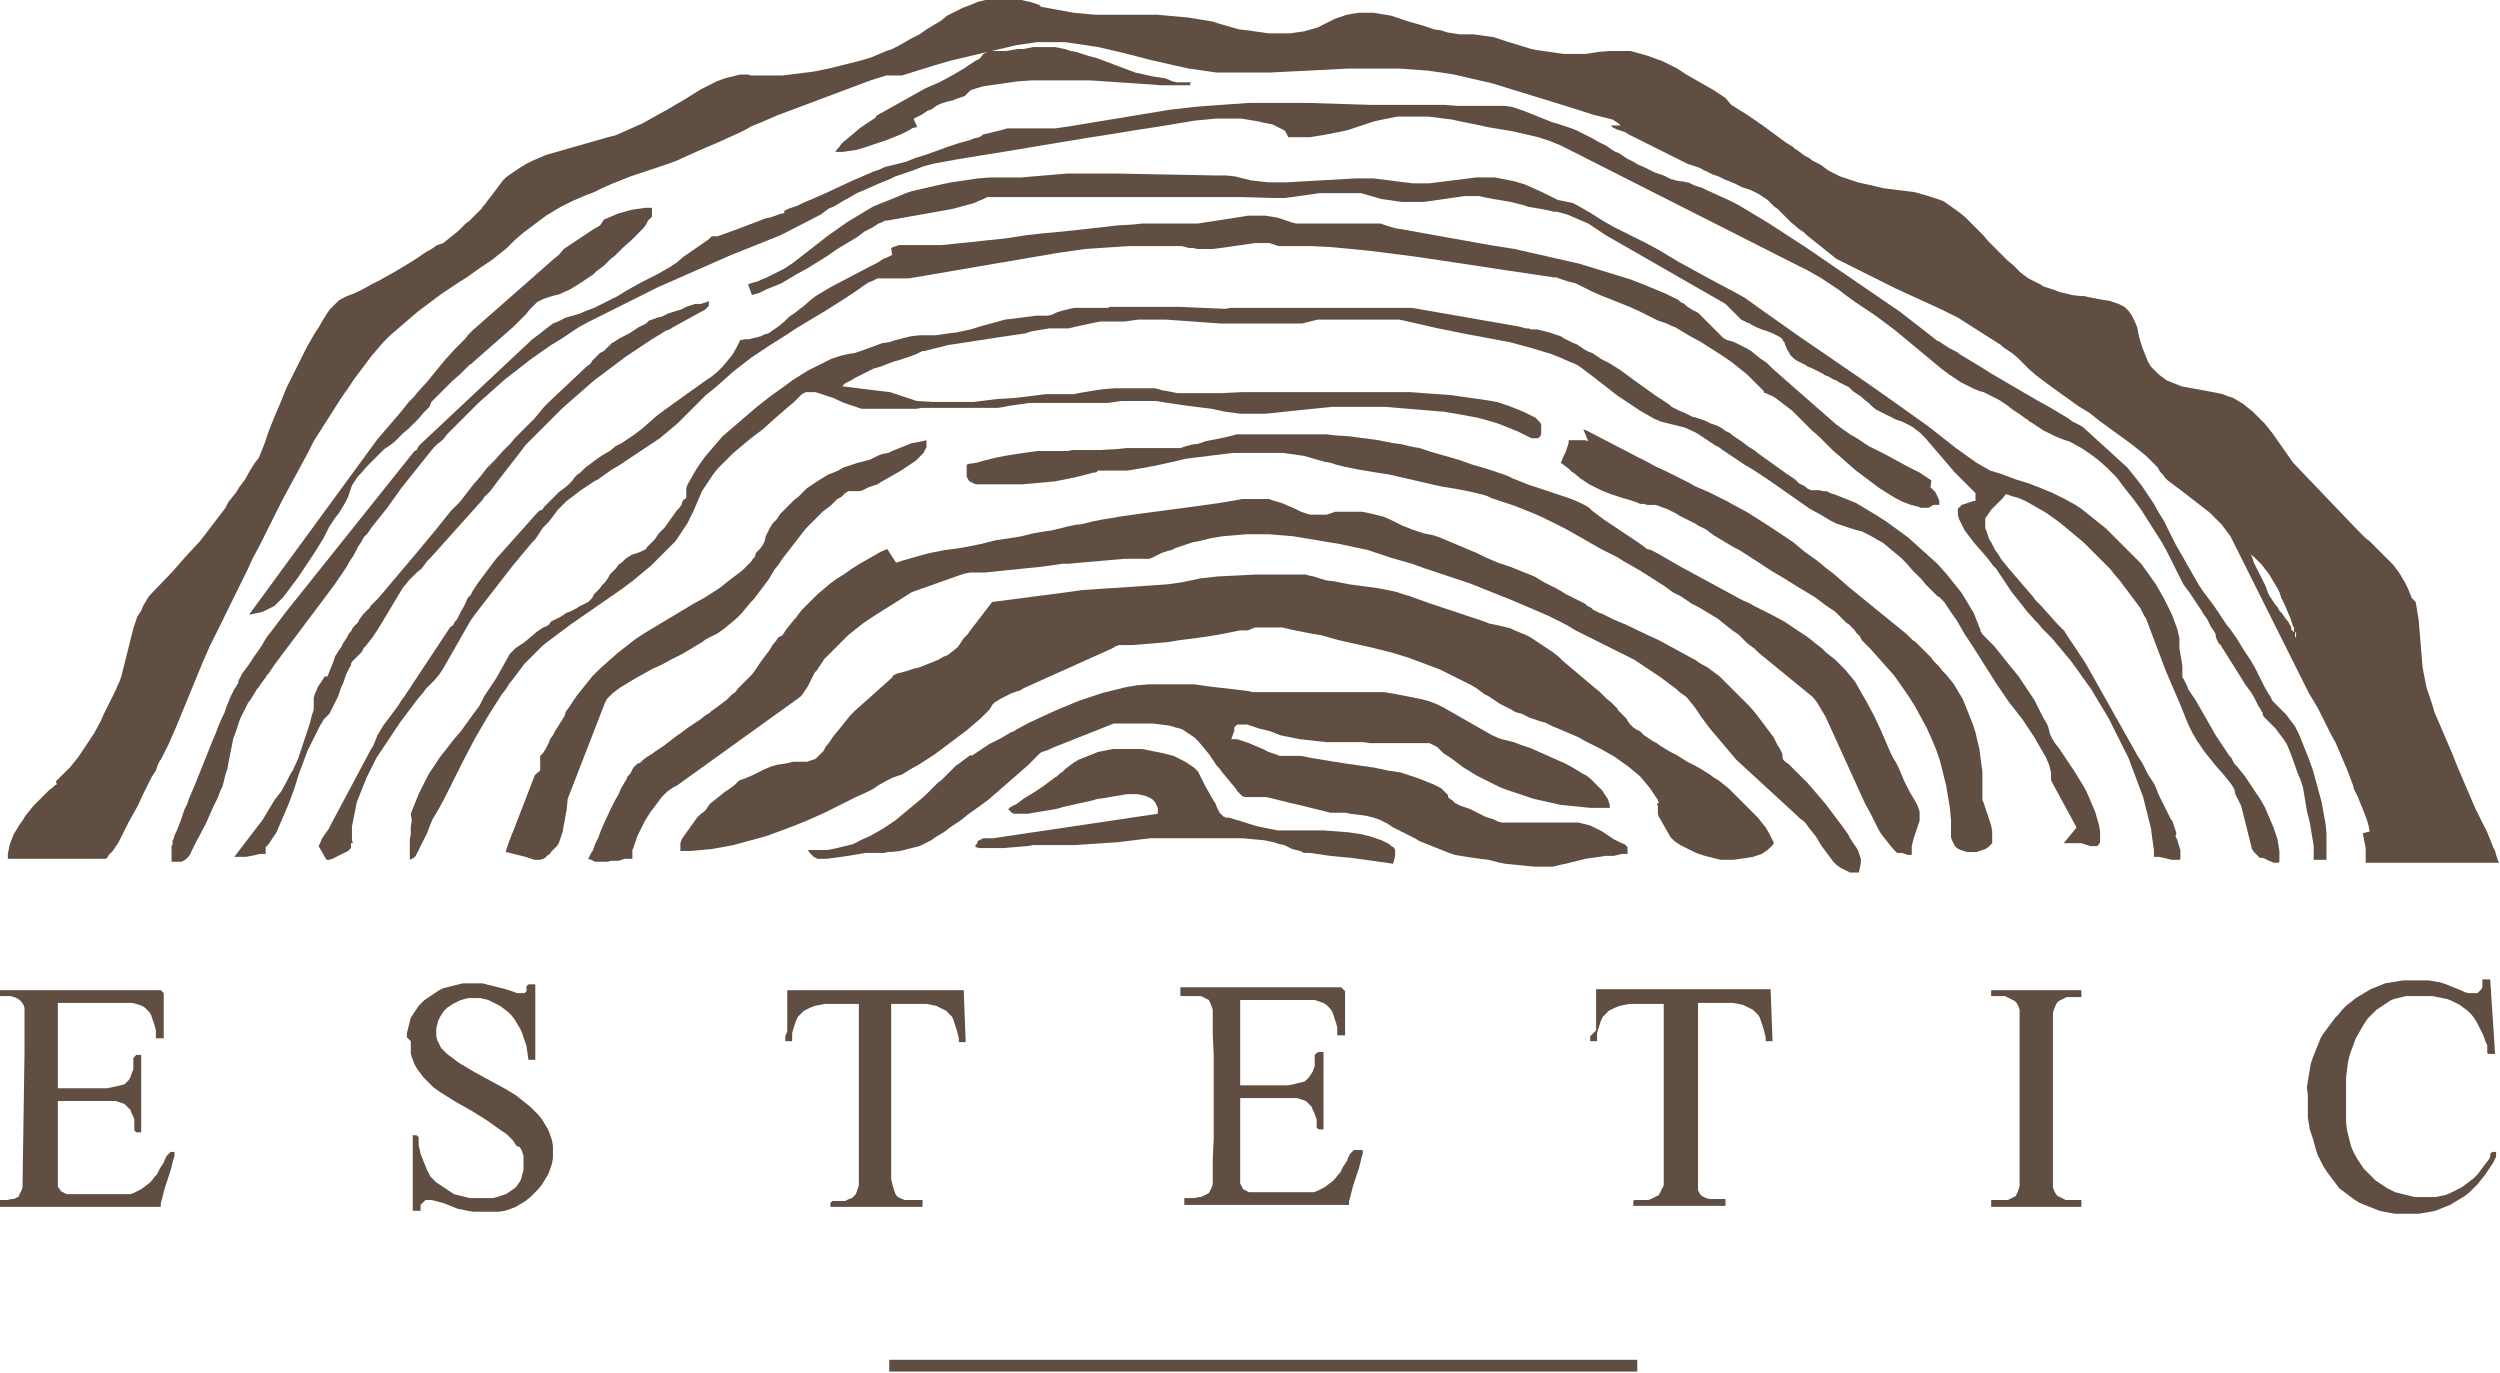 <?xml version="1.0" encoding="utf-8"?>
<!-- Generator: Adobe Illustrator 18.1.1, SVG Export Plug-In . SVG Version: 6.00 Build 0)  -->
<svg version="1.1" id="Layer_1" xmlns="http://www.w3.org/2000/svg" xmlns:xlink="http://www.w3.org/1999/xlink" x="0px" y="0px"
	 viewBox="0 0 255 140" enable-background="new 0 0 255 140" xml:space="preserve">
<g>
	<path fill="#604E42" d="M234.2,65l0.2,0.3L234.2,65z M234.2,65L234.2,65z M234.1,64.5L234.1,64.5L234.1,64.5l0.1,0l0,0v0.1v0.1v0.1
		v0.1V65l-0.1,0l0,0l0,0l0,0v-0.1v-0.1v-0.1v-0.1V64.5z M234.1,64.5L234.1,64.5z M229.5,56.5l0.4,0.3l0.4,0.4l0.4,0.4L231,58
		l0.4,0.5l0.3,0.5l0.3,0.5l0.3,0.5l0.1,0.2l0.1,0.2l0.1,0.3l0.1,0.3l0.3,0.6l0.3,0.7l0.3,0.7l0.1,0.3l0.1,0.3l0.1,0.3L234,64l0,0.3
		l0,0.2l-0.1-0.1l-0.1-0.1l-0.1-0.1l0-0.1l0-0.1l0-0.1l-0.1-0.1l-0.1-0.2l-0.1-0.2l-0.2-0.2l-0.2-0.3l-0.2-0.3l-0.3-0.3l-0.1-0.2
		l-0.1-0.2l-0.2-0.2l-0.2-0.3l-0.2-0.3l-0.2-0.3l-0.1-0.2l-0.1-0.2l-0.1-0.3l-0.1-0.3l-0.3-0.6l-0.3-0.6l-0.3-0.6l-0.3-0.6l-0.1-0.3
		l-0.1-0.3l-0.1-0.2L229.5,56.5z M229.5,56.5L229.5,56.5z M229.5,56.5L229.5,56.5z M76.3,7.6l-0.4,0l-0.4,0l-0.4,0.1l-0.4,0.1
		l-0.4,0.1L73.9,8l-0.8,0.3l-0.8,0.4l-0.8,0.4l-0.8,0.5l-0.8,0.5l-1.7,1l-0.9,0.5l-0.9,0.5l-0.9,0.5l-0.9,0.4l-0.9,0.4l-0.9,0.4
		L62,14l-0.7,0.2l-1.4,0.4L58.5,15l-1.4,0.4l-0.7,0.2l-0.7,0.2l-0.7,0.3l-0.7,0.3l-0.6,0.3L53.2,17l-0.6,0.4l-0.6,0.4l-0.4,0.3
		l-0.3,0.3l-0.3,0.4l-0.3,0.4l-0.3,0.4L50.1,20l-0.4,0.5l-0.2,0.3L49.3,21l-0.2,0.3l-0.3,0.3l-0.3,0.3l-0.3,0.3l-0.3,0.3l-0.4,0.3
		l-0.4,0.4l-0.4,0.4l-0.5,0.4l-0.5,0.4l-0.5,0.4L44.6,25l-0.6,0.4l-0.7,0.4l-0.7,0.5l-0.8,0.5l-1.5,0.9l-1.6,0.9l-0.8,0.4L37,29.5
		l-0.8,0.4l-0.8,0.3l-0.2,0.1l-0.2,0.1l-0.4,0.2l-0.3,0.3l-0.3,0.3l-0.3,0.3l-0.3,0.4l-0.5,0.8l-0.4,0.7L32.1,34l-0.8,1.4l-0.7,1.4
		l-0.7,1.4l-0.7,1.4l-0.6,1.5L28,42.5L27.4,44l-0.2,0.6l-0.2,0.6l-0.2,0.5l-0.2,0.5l-0.2,0.5L26,47.2L25.5,48L25,48.9l-0.3,0.4
		l-0.3,0.4l-0.3,0.5l-0.4,0.5l-0.4,0.5L23,51.8l-1.3,1.7l-1.3,1.7L19,56.7l-0.7,0.8l-0.7,0.8l-2.4,2.5l-0.3,0.5l-0.3,0.5l-0.2,0.5
		L14,62.9l-0.2,0.6l-0.2,0.6l-0.3,1.2L13,66.5l-0.3,1.2l-0.3,1.2l-0.2,0.6L12,69.9l-0.2,0.5L11.5,71l-0.3,0.6l-0.3,0.6l-0.3,0.6
		l-0.3,0.7l-0.7,1.3l-0.4,0.6l-0.4,0.6l-0.4,0.6l-0.4,0.6l-0.4,0.5l-0.4,0.5l-0.4,0.4l-0.4,0.4l-0.2,0.2l-0.2,0.2l-0.3,0.3L5.8,80
		l-0.2,0.1l-0.2,0.2L5,80.6L4.6,81l-0.4,0.4l-0.4,0.4l-0.4,0.4L3,82.7l-0.4,0.5l-0.3,0.5L2,84.1l-0.3,0.5l-0.3,0.5l-0.2,0.5
		l-0.2,0.5l-0.1,0.5l-0.1,0.5l0,0.5h9.9l0.1,0l0.1-0.1l0.1-0.1l0.1-0.2l0.2-0.2l0.2-0.2l0.2-0.3l0.2-0.3l0.2-0.3l0.2-0.4l0.2-0.4
		l0.2-0.4l0.4-0.8l0.5-0.9l0.5-0.9l0.4-0.9l0.4-0.8l0.2-0.4l0.2-0.4l0.2-0.4l0.2-0.3l0.2-0.3l0.1-0.3l0.1-0.3l0.1-0.2l0.1-0.2
		l0.1-0.1l0.4-0.8l0.4-0.8l0.7-1.6l0.7-1.7l0.7-1.7l0.7-1.7l0.7-1.7l0.7-1.6l0.4-0.8l0.4-0.8l3.1-6.3l0.5-1.1l0.6-1.1l0.6-1.2
		l0.6-1.2l1.2-2.4l1.3-2.4l1.3-2.4l0.6-1.2l0.7-1.1l0.7-1.1l0.7-1.1l0.7-1.1l0.7-1l0.6-0.9l0.6-0.8l0.6-0.8l0.6-0.8l0.6-0.7l0.6-0.7
		l0.7-0.7l0.7-0.6l0.7-0.6l0.7-0.6l0.7-0.6l0.8-0.6l0.8-0.6l0.8-0.6l0.9-0.6l0.9-0.6l0.8-0.5l0.7-0.5l0.7-0.5l0.6-0.4l0.6-0.4
		l0.5-0.4l0.5-0.4l0.5-0.4l0.4-0.4l0.4-0.4l0.8-0.7l0.8-0.6l0.8-0.6l0.4-0.3l0.4-0.3l0.5-0.3l0.5-0.3l0.5-0.3l0.6-0.3l0.6-0.3
		l0.7-0.3l0.7-0.3l0.8-0.3l0.8-0.4l0.9-0.4l0.5-0.2l0.5-0.2l0.5-0.2l0.5-0.2l0.6-0.2l0.6-0.2l0.6-0.2l0.6-0.2l1.2-0.4l1.1-0.4
		l1.1-0.5l1.1-0.5l2.1-0.9l1.1-0.5l1.1-0.5l0.6-0.3l0.5-0.3l0.5-0.2l0.5-0.2l1.6-0.7l1.6-0.6l1.6-0.6l1.6-0.6l1.6-0.6l1.6-0.6
		l1.6-0.6l1.6-0.5L92,7.7l1.6-0.5l1.6-0.5l1.7-0.5l1.7-0.4l1.7-0.4l1.7-0.4l1.7-0.4l0.7-0.1l0.7-0.1l0.7-0.1l0.7,0l0.7,0h0.7l0.7,0
		l0.7,0.1l0.7,0.1l0.7,0.1l1.3,0.2l1.3,0.3l1.3,0.3l2.7,0.7l1.3,0.3l1.3,0.3l1.4,0.3l1.4,0.2l0.7,0.1l0.7,0.1l0.7,0l0.7,0l2,0l2,0
		l2-0.1l2-0.1l3.9-0.2l2,0l2,0l1.4,0l1.4,0.1l1.4,0.1l1.4,0.2l1.3,0.2l1.3,0.3l1.3,0.3l1.3,0.3l1.3,0.4l1.3,0.4l2.6,0.8l2.6,0.8
		l2.5,0.8l0.4,0.1l0.4,0.1l0.8,0.2l0.4,0.1l0.3,0.2l0.3,0.2l0.1,0.1l0.1,0.1h-1l0,0l0.1,0.1l0.1,0.1l0.2,0.1l0.2,0.1l0.3,0.1
		l0.3,0.1l0.3,0.1l0.3,0.2l0.4,0.2l0.8,0.4l0.8,0.4l0.8,0.4l0.8,0.4l0.8,0.4l0.8,0.4l0.4,0.2l0.4,0.2l0.3,0.1l0.3,0.1l0.3,0.1
		l0.3,0.1l0.2,0.1l0.2,0.1l0.1,0.1l0.1,0l0.4,0.2l0.4,0.2l0.3,0.1l0.3,0.1l0.6,0.3l0.5,0.2l0.5,0.2l0.4,0.2l0.4,0.2l0.3,0.1l0.3,0.1
		l0.3,0.1l0.2,0.1l0.2,0.1l0.2,0.1l0.2,0.1l0.3,0.2l0.3,0.2l0.3,0.2l0.1,0.1l0.2,0.2l0.2,0.2l0.2,0.2l0.3,0.2l0.3,0.3l0.3,0.3
		l0.4,0.4l0.4,0.4l0.5,0.4l0.2,0.2l0.3,0.2l0.3,0.2l0.3,0.3l0.5,0.4l0.5,0.4l0.5,0.4l0.5,0.4l0.5,0.4l0.5,0.4l0.6,0.3l0.6,0.3
		l1.2,0.6l1.2,0.6l1.2,0.6l1.2,0.6l2.4,1.1l2.4,1.1l0.8,0.4l0.4,0.2l0.4,0.2l4.4,2.8l0.2,0.2l0.3,0.2l0.3,0.2l0.3,0.2l0.6,0.5
		l0.6,0.6l0.6,0.6l0.7,0.6l0.8,0.6l0.8,0.6l1.4,1l0.7,0.5l0.7,0.5l0.5,0.3l0.5,0.3l0.5,0.4l0.5,0.4l1.1,0.8l1.1,0.8l1.1,0.8l0.5,0.4
		l0.5,0.4l0.5,0.4l0.4,0.4l0.4,0.4l0.4,0.4l0.1,0.2l0.1,0.2l0.3,0.3l0.2,0.3l0.1,0.1l0.2,0.2l0.4,0.3l0.4,0.3l0.4,0.3l0.4,0.3
		l0.9,0.7l0.9,0.7l0.9,0.7l0.4,0.4l0.4,0.4l0.4,0.4l0.3,0.4l0.3,0.4l0.3,0.4l0.4,0.8l0.4,0.8l0.8,1.6l0.8,1.6l0.8,1.6l0.8,1.6
		l0.8,1.6l0.8,1.6l0.4,0.8l0.4,0.8l0.4,0.8l0.4,0.8l0.4,0.8l0.4,0.8l0.3,0.5l0.3,0.5l0.3,0.5l0.2,0.4l0.2,0.4l0.2,0.4l0.4,0.8
		l0.4,0.8l0.4,0.7l0.3,0.7l0.3,0.7l0.3,0.7l0.3,0.7l0.3,0.8l0.3,0.8l0.1,0.4l0.2,0.4l0.2,0.4l0.2,0.5l0.2,0.5l0.2,0.5l0.2,0.5
		l0.2,0.6l0.1,0.4l0.1,0.5L241,85l0.1,0.5l0.1,0.5l0.1,0.5l0,0.5l0,0.5l0,0.2l0,0.1l0,0.1l0,0.1l0.1,0h0.2h0.1h0.1h0.2l0.2,0h12.7
		l-0.1-0.2l-0.1-0.3l-0.1-0.3l-0.1-0.4l-0.2-0.4l-0.2-0.5l-0.2-0.5l-0.2-0.5l-0.3-0.6l-0.3-0.6l-0.3-0.6l-0.3-0.6l-0.3-0.7l-0.3-0.7
		l-0.6-1.4l-0.6-1.4l-0.6-1.5l-0.6-1.4l-0.6-1.4l-0.3-0.7l-0.3-0.7l-0.2-0.7l-0.2-0.6l-0.2-0.6l-0.2-0.6l-0.1-0.5l-0.1-0.5l-0.1-0.5
		l-0.1-0.6l-0.1-1.2l-0.1-1.2l-0.1-1.2l-0.1-1.2l-0.1-0.6l-0.1-0.6l-0.1-0.6L246,61l-0.2-0.5l-0.2-0.5l-0.3-0.6l-0.3-0.5l-0.3-0.5
		l-0.3-0.4l-0.3-0.4l-0.3-0.3l-0.3-0.3l-0.3-0.3l-0.6-0.6l-0.3-0.3l-0.3-0.3l-0.3-0.3l-0.4-0.3l-0.4-0.4l-0.4-0.4l-6.6-6.9l-0.7-1
		l-0.7-1l-0.7-1l-0.4-0.5l-0.4-0.5l-0.4-0.4l-0.4-0.4l-0.4-0.4l-0.5-0.4l-0.5-0.4l-0.5-0.3l-0.5-0.3l-0.6-0.2l-0.5-0.2l-0.5-0.1
		l-0.5-0.1l-0.5-0.1l-1.1-0.2l-1.1-0.2l-0.5-0.1l-0.5-0.2l-0.5-0.2l-0.5-0.2l-0.4-0.3l-0.4-0.3l-0.2-0.2l-0.2-0.2l-0.2-0.2l-0.2-0.2
		l-0.3-0.5l-0.2-0.5l-0.2-0.5l-0.2-0.5l-0.3-1l-0.1-0.5l-0.1-0.5l-0.2-0.5l-0.2-0.4l-0.2-0.4l-0.3-0.4l-0.2-0.2l-0.2-0.2l-0.2-0.1
		l-0.2-0.1l-0.2-0.1l-0.3-0.1l-0.3-0.1l-0.3-0.1l-0.6-0.1l-0.6-0.1l-0.5-0.1l-0.5-0.1l-0.4-0.1l-0.4,0l-0.8-0.1l-0.4-0.1l-0.4-0.1
		l-0.5-0.1l-0.5-0.2l-0.3-0.1l-0.3-0.1l-0.3-0.1l-0.3-0.1l-0.3-0.2l-0.4-0.2l-0.4-0.2l-0.4-0.2l-0.4-0.3l-0.4-0.3l-0.4-0.4l-0.4-0.4
		l-0.5-0.4l-0.5-0.5l-0.5-0.5l-0.5-0.5l-0.5-0.5l-0.5-0.6l-0.6-0.6l-0.6-0.6l-0.6-0.6l-0.6-0.5l-0.7-0.5l-0.7-0.5l-0.3-0.2l-0.3-0.1
		l-0.3-0.1l-0.3-0.1l-0.6-0.2l-0.7-0.2l-0.7-0.2l-0.8-0.1l-0.8-0.1l-0.8-0.1l-0.8-0.1l-0.8-0.2l-0.9-0.2l-0.9-0.2l-0.9-0.3l-0.9-0.3
		l-0.4-0.2l-0.4-0.2l-0.4-0.2l-0.4-0.3l-0.4-0.3l-0.4-0.2l-0.4-0.2l-0.4-0.3l-0.2-0.1l-0.2-0.1l-0.4-0.3l-0.4-0.3l-0.2-0.1l-0.2-0.2
		l-0.8-0.5l-0.8-0.6l-1.5-1.1l-1.6-1.1l-0.8-0.5l-0.8-0.5L176,10l-0.6-0.4l-0.6-0.4l-0.7-0.4l-0.7-0.4l-0.7-0.4l-0.7-0.4L171.1,7
		l-0.8-0.4l-0.8-0.4L168.9,6l-0.8-0.3l-0.7-0.2l-0.7-0.2l-0.4-0.1l-0.3,0l-0.3,0l-0.3,0l-0.6,0l-0.6,0L163,5.3l-0.6,0.1l-0.7,0.1
		l-0.7,0l-0.4,0h-0.4l-0.7,0l-0.7-0.1l-0.7-0.1l-0.7-0.1l-0.7-0.1L156.2,5l-1.3-0.4l-1.3-0.4L153,4l-0.6-0.2l-0.7-0.1L151,3.6
		l-0.7-0.1l-0.7,0l-0.7,0l-0.7-0.1l-0.6-0.1L147,3.1L146.3,3l-0.6-0.2l-0.6-0.2l-0.7-0.2l-0.7-0.2L143.1,2l-0.6-0.2l-0.6-0.2
		l-0.6-0.1l-0.6-0.1l-0.6-0.1l-0.5,0h-0.5l-0.5,0L138,1.4l-0.6,0.1l-0.6,0.2l-0.6,0.2l-0.6,0.3L135,2.5l-0.6,0.3L133.7,3L133,3.2
		l-0.7,0.1l-0.7,0.1l-0.7,0l-0.7,0l-0.8,0l-0.7-0.1l-0.7-0.1l-0.7-0.1L126.4,3l-0.7-0.2l-0.7-0.2l-0.7-0.2l-0.6-0.2l-0.6-0.1
		l-0.6-0.1l-1.2-0.2l-1.1-0.1l-1.1-0.1l-1.1-0.1l-1.1,0l-2.1,0l-2.1,0l-1,0l-1.1-0.1l-1.1-0.1l-1.1-0.2l-1.1-0.2l-0.5-0.1l-0.6-0.1
		L106,0.5l-0.3-0.1l-0.3-0.1l-0.3-0.1l-0.5-0.1L104.2,0l-0.5-0.1l-0.3,0l-0.3,0l-0.3,0l-0.3,0l-0.4,0h-0.4l-0.3,0l-0.3,0l-0.4,0.1
		L100.5,0l-0.4,0.1l-0.4,0.1l-0.7,0.3l-0.8,0.3l-0.8,0.4l-0.8,0.4L96,2.1L94.5,3l-0.7,0.5L93,3.9l-0.7,0.4l-0.7,0.4L91,5l-0.3,0.1
		l-0.3,0.1l-0.7,0.3l-0.7,0.3L88.4,6l-0.7,0.2l-0.8,0.2l-0.8,0.2L84.5,7L83,7.3l-1.6,0.2l-0.8,0.1l-0.8,0.1l-0.8,0l-0.8,0l-0.4,0
		l-0.4,0l-0.2,0l-0.3,0l-0.3,0L76.3,7.6z"/>
	<path fill="#604E42" d="M101.2,61.4l-2.3,3l-0.2,0.3l-0.2,0.2l-0.2,0.2l-0.2,0.3l-0.2,0.3l-0.2,0.3l-0.5,0.4l-0.5,0.4L96.2,67
		l-0.5,0.3l-0.5,0.2l-0.5,0.2l-0.5,0.2l-0.5,0.2l-0.5,0.1l-0.9,0.3l-0.4,0.1l-0.4,0.1l-0.4,0.2L91,69.1l-3.8,3.4L86.7,73l-0.4,0.5
		l-0.4,0.5l-0.4,0.5l-0.5,0.6l-0.4,0.6l-0.4,0.5L84,76.6l-0.2,0.2L83.6,77l-0.2,0.2l-0.2,0.2l-0.3,0.1l-0.3,0.1l-0.3,0.1l-0.3,0
		l-0.3,0l-0.4,0l-0.4,0l-0.4,0.1L80,77.9L79.3,78l-0.7,0.2l-0.7,0.3l-0.6,0.3l-0.6,0.3L76,79.4l-0.3,0.1l-0.3,0.1L75,80l-0.5,0.4
		l-0.6,0.4l-0.5,0.4l-0.5,0.4l-0.5,0.4L72,82.6l-0.1,0.1l-0.1,0.1L71.5,83l-0.2,0.2l-0.1,0.1l-0.1,0.1l-1.5,2.1l-0.1,0.2L69.4,86
		l0,0.1l0,0.1l0,0.1l0,0.1l0,0.2l0,0.2l1,0l1.1-0.1l1.1-0.1l1.1-0.2l1.1-0.2l1.1-0.3l1.1-0.3l1.1-0.3l1.1-0.4l1.1-0.4l1-0.4l1-0.4
		l0.9-0.4l0.9-0.4l0.8-0.4l0.4-0.2l0.4-0.2l0.4-0.2l0.4-0.2l0.8-0.4l0.9-0.4l0.4-0.2l0.4-0.2l0.3-0.2l0.3-0.2l0.7-0.4l0.8-0.4L92,79
		l0.8-0.5l0.9-0.5l1.7-1.1l0.8-0.6l0.8-0.6l0.8-0.6l0.8-0.6l0.7-0.6l0.7-0.6l0.3-0.3l0.3-0.3l0.3-0.3l0.2-0.3l0.1-0.2l0.2-0.2
		l0.1-0.1l0.2-0.1l0.3-0.2l0.4-0.2l0.4-0.2l0.2-0.1l0.2-0.1l0.3-0.1l0.3-0.1l0.3-0.1l0.3-0.2l8.9-4l0.2-0.1l0.2-0.1l0.1-0.1l0.1,0
		l0.2-0.1l0.1,0l0.2,0l0.1,0l0.1,0l0.2,0l0.2,0l0.2,0l0.3,0l2.4-0.2l1.2-0.1l1.2-0.2l0.8-0.1l0.8-0.1l0.7-0.1l0.7-0.1l0.6-0.1
		l0.6-0.1l0.5-0.1l0.5-0.1l0.5-0.1l0.5-0.1l0.4,0l0.4,0L128,64l0.8,0l0.8,0l0.8,0l0.4,0l0.4,0.1l0.4,0.1l0.5,0.1l0.5,0.1l0.5,0.1
		l0.5,0.1l0.6,0.1l0.6,0.1l0.7,0.2l0.7,0.2l0.8,0.2l0.9,0.2l0.9,0.2l0.9,0.2l0.8,0.2l0.8,0.2l0.8,0.2l1.6,0.5l0.8,0.3l0.8,0.3
		l0.8,0.3l0.8,0.3l0.8,0.4l0.8,0.4l0.8,0.4l0.8,0.4l0.5,0.3l0.4,0.3l0.4,0.3l0.4,0.2l0.3,0.2l0.3,0.2l0.3,0.2l0.3,0.2l0.2,0.1
		l0.2,0.1l0.2,0.1l0.2,0.1l0.4,0.2l0.3,0.2l0.3,0.1l0.4,0.1l0.4,0.2l0.2,0.1l0.2,0.1l0.3,0.1l0.3,0.1l0.3,0.1l0.3,0.1l0.4,0.1
		l0.4,0.2l0.4,0.2l0.5,0.2l0.7,0.3l0.7,0.3l0.7,0.3l0.7,0.4l0.8,0.4l0.8,0.4l0.7,0.4l0.7,0.4l0.7,0.5l0.7,0.5l0.6,0.5l0.6,0.5
		l0.5,0.6l0.5,0.6l0.2,0.3l0.2,0.3l0.2,0.3l0.2,0.3l0.1,0.3L169,82l0.1,0.2l0,0.2l0,0.2l0,0.2l0,0.2l0.1,0.3l1.2,2.1l0.2,0.2
		l0.2,0.2l0.3,0.2l0.3,0.2l0.4,0.2l0.4,0.2l0.4,0.2l0.4,0.2l0.9,0.3l0.4,0.1l0.4,0.1l0.4,0.1l0.4,0.1l0.3,0l0.3,0l0.7,0l0.7-0.1
		l0.7-0.1l0.6-0.1l0.3-0.1l0.3-0.1l0.3-0.1l0.3-0.2l0.3-0.2l0.2-0.2l0.2-0.2l0.2-0.2l0-0.2l-0.1-0.2l-0.1-0.2l-0.1-0.2l-0.1-0.2
		l-0.1-0.2l-0.3-0.5l-0.4-0.5l-0.4-0.5l-0.5-0.5l-0.5-0.5l-0.5-0.5l-0.5-0.5l-0.5-0.5l-0.5-0.5l-0.5-0.4l-0.5-0.4l-0.5-0.3l-0.4-0.3
		l-0.8-0.5l-0.7-0.4l-0.8-0.4L171,77l-0.6-0.3l-0.5-0.3l-0.5-0.3l-0.4-0.3l-0.4-0.2l-0.3-0.2l-0.3-0.2l-0.3-0.2l-0.2-0.2l-0.2-0.2
		l-0.2-0.1l-0.2-0.1l-0.3-0.2l-0.2-0.2l-0.2-0.2l-0.2-0.3l-0.1-0.2l-0.2-0.2l-0.2-0.2l-0.2-0.2l-0.2-0.2l-0.2-0.3l-0.3-0.3l-0.3-0.3
		l-0.4-0.3l-0.4-0.4l-0.4-0.4l-0.5-0.4l-3.2-2.7l-0.2-0.2l-0.2-0.2l-0.5-0.4l-0.6-0.4l-0.6-0.4l-0.6-0.4l-0.6-0.4l-0.6-0.3l-0.3-0.1
		l-0.2-0.1l-0.5-0.2l-0.4-0.2l-0.4-0.1l-0.4-0.1l-0.9-0.2l-0.5-0.1l-0.5-0.2l-0.9-0.3l-0.9-0.3l-0.9-0.3l-0.9-0.3l-0.9-0.3l-0.9-0.3
		l-1.7-0.6l-0.5-0.2l-0.4-0.1l-0.9-0.3l-0.4-0.1l-0.5-0.1l-0.5-0.1l-0.5-0.1l-1.5-0.2l-1.5-0.2l-1.5-0.3l-0.8-0.1l-0.7-0.2l-0.3-0.1
		l-0.3-0.1l-0.5-0.1l-0.3-0.1l-0.3,0l-0.3,0l-0.3,0l-1.1,0l-1,0l-1,0l-1,0l-2,0.1l-2,0.1l-0.9,0.1l-0.9,0.1l-0.9,0.2l-1,0.2
		l-0.7,0.1l-0.7,0.1l-1.4,0.1l-1.5,0.1l-1.5,0.1l-1.5,0.1l-1.5,0.1l-1.4,0.1l-0.7,0.1l-0.7,0.1L101.2,61.4z"/>
	<path fill="#604E42" d="M60,87.6l0.3,0.1l0.2,0.1l0.2,0.1l0.1,0l0.1,0l0.1,0l0.2,0h0.1l0.2,0l0.2,0l0.3,0l0.3-0.1l0.2,0l0.2,0
		l0.2,0l0.2,0l0.3-0.1l0.3-0.1l0.2,0l0.2,0l0.1,0l0.1,0l0.1,0l0.1,0l0-0.1l0-0.1l0-0.1l0-0.1l0-0.1l0-0.2l0-0.2l0.1-0.2l0.1-0.3
		l0.1-0.3l0.1-0.3l0.1-0.3l0.2-0.4l0.2-0.4l0.2-0.4l0.2-0.4l0.5-0.8l0.6-0.8l0.3-0.4l0.3-0.4l0.3-0.3l0.3-0.3l0.3-0.2l0.3-0.2
		l0.2-0.1l0.2-0.1l0.4-0.3l12.1-8.7l0.2-0.2l0.2-0.3l0.2-0.3l0.2-0.3l0.2-0.4l0.2-0.4l0.2-0.4l0.1-0.2l0.2-0.2l0.2-0.3l0.2-0.3
		l0.2-0.3l0.2-0.3l0.3-0.3l0.3-0.3l0.3-0.3l0.3-0.3l0.4-0.4l0.4-0.4l0.4-0.4l0.5-0.4l0.5-0.4l0.5-0.4l0.6-0.4l0.6-0.4l3.8-2.4
		l4.8-1.7l0.3-0.1l0.3-0.1l0.6-0.1l0.3,0l0.3,0l0.4,0l0.4,0l5.9-0.6l0.7-0.1l0.7-0.1l0.7-0.1l0.3,0l0.3,0l5.7-0.5l0.3,0l0.3,0l0.3,0
		l0.2,0l0.4,0l0.4,0l0.3,0l0.3,0l0.3-0.1l0.2-0.1l0.4-0.2l0.2-0.1l0.2-0.1l0.3-0.1l0.3-0.1l0.4-0.1l0.4-0.2l0.6-0.2l0.6-0.2l0.6-0.2
		l0.6-0.1l1.2-0.3l1.2-0.2l1.2-0.1l1.2-0.1l1.2,0l1.2,0l1.2,0.1l1.2,0.1l1.2,0.2l1.2,0.2l1.2,0.2l1.2,0.2l2.3,0.5l0.5,0.1l0.6,0.2
		l0.6,0.2l0.6,0.2l0.6,0.2l0.7,0.2l0.7,0.2l0.7,0.2l1.4,0.5l1.5,0.5l1.5,0.5l1.5,0.5l1.5,0.6l1.5,0.6l1.5,0.6l1.4,0.6l0.7,0.3
		l0.7,0.3l0.7,0.3l0.6,0.3l0.6,0.3l0.6,0.3l0.5,0.3l0.5,0.3l2,1l2,1l1,0.5l1,0.5l0.9,0.6l0.9,0.6l0.9,0.6l0.4,0.3l0.4,0.3l0.4,0.3
		l0.4,0.3l0.3,0.3l0.3,0.2l0.3,0.2l0.2,0.2l0.4,0.5l0.4,0.5l0.2,0.3l0.2,0.3l0.2,0.3l0.3,0.4l0.3,0.4l0.3,0.4l2.7,3.2l6.2,5.7
		l0.3,0.3l0.3,0.2l0.3,0.3l0.2,0.3l0.4,0.5l0.4,0.5l0.3,0.5l0.3,0.5l0.3,0.4l0.3,0.4l0.3,0.4l0.3,0.4l0.3,0.3l0.4,0.3l0.2,0.1
		l0.2,0.1l0.2,0.1l0.2,0.1l0.2,0.1l0.3,0l0.3,0l0.3,0l0.2-1l0-0.2l0-0.2l-0.1-0.3l-0.1-0.3l-0.1-0.3l-0.2-0.3l-0.2-0.3l-0.2-0.3
		l-0.2-0.3l-0.2-0.4l-0.5-0.7l-0.6-0.8l-0.6-0.8l-0.6-0.8l-0.6-0.7l-0.6-0.7l-0.6-0.7l-0.3-0.3l-0.3-0.3l-0.3-0.3l-0.3-0.3l-0.2-0.2
		l-0.2-0.2l-0.2-0.2l-0.2-0.2l-0.2-0.1l-0.1-0.1l-0.1-0.1l-0.1-0.1l-0.1-0.2l0-0.2l0-0.1l0-0.1l-0.1-0.2l-0.1-0.2l-0.1-0.2l-0.2-0.3
		l-0.1-0.2l-0.1-0.2l-0.1-0.2l-0.1-0.2l-0.6-0.8l-0.6-0.8l-0.6-0.8l-0.6-0.7l-0.7-0.7l-0.7-0.7l-1.4-1.4l-0.3-0.3l-0.4-0.3l-0.4-0.3
		l-0.4-0.3l-0.9-0.5l-0.4-0.3l-0.4-0.2l-1.1-0.6l-1.1-0.6l-1.1-0.6l-1.1-0.5l-2.3-1.1l-1.2-0.5l-1.2-0.6l-0.3-0.1l-0.2-0.1l-0.4-0.2
		l-0.1-0.1l-0.1-0.1l-0.2-0.1l-0.2-0.1l-0.1-0.1l-0.1-0.1l-0.4-0.2l-0.4-0.2l-0.4-0.2l-0.2-0.1l-0.2-0.1l-0.4-0.2l-0.3-0.2l-0.7-0.4
		l-0.6-0.3l-0.6-0.3l-0.5-0.3l-0.5-0.3l-1-0.4l-1-0.4l-0.5-0.2l-0.6-0.2l-0.6-0.2l-0.7-0.3l-0.7-0.3l-0.4-0.2l-0.4-0.2l-3.8-1.6
		l-0.3-0.1l-0.3-0.1l-0.5-0.1l-0.5-0.1l-0.3-0.1l-0.3-0.1l-0.6-0.2l-0.5-0.2l-0.5-0.2l-0.4-0.2l-0.4-0.2l-0.4-0.2l-0.7-0.3l-0.4-0.1
		l-0.4-0.1l-0.4-0.1l-0.5-0.1l-0.5-0.1l-0.6,0l-0.3,0l-0.3,0l-0.4,0h-0.4h-0.2l-0.2,0l-0.3,0l-0.3,0.1l-0.3,0.1l-0.3,0.1l-0.2,0
		l-0.2,0l-0.2,0l-0.2,0l-0.3,0h-0.3l-0.3,0l-0.3-0.1l-0.3-0.1l-0.3-0.1l-0.6-0.3l-0.7-0.3l-0.7-0.3l-0.7-0.2l-0.3-0.1l-0.3-0.1
		l-0.3,0l-0.3,0l-0.3,0l-0.4,0l-0.4,0l-0.5,0l-0.5,0l-0.5,0.1l-0.6,0.1l-0.6,0.1l-0.6,0.1l-0.7,0.1l-0.7,0.1l-0.7,0.1l-1.5,0.2
		l-1.5,0.2l-1.5,0.2l-1.5,0.2l-0.7,0.1l-0.7,0.1l-0.7,0.1l-0.6,0.1l-0.6,0.1l-0.6,0.1l-0.5,0.1l-0.5,0.1l-0.4,0.1l-0.4,0.1l-0.4,0.1
		l-0.3,0l-0.5,0.1l-0.5,0.1l-0.4,0.1l-0.4,0.1l-0.4,0.1l-0.4,0.1l-0.7,0.1l-0.6,0.1l-0.6,0.1l-1.2,0.3l-0.6,0.1l-0.6,0.1l-0.7,0.1
		l-0.7,0.1l-0.4,0.1l-0.4,0.1l-0.4,0.1l-0.4,0.1l-0.5,0.1l-0.5,0.1l-0.5,0.1l-0.6,0.1l-0.7,0.1l-0.8,0.1l-1.5,0.3l-0.8,0.2l-0.7,0.2
		l-0.7,0.2l-0.7,0.2l-0.3,0.1l-0.3,0.1L90.5,56l-0.7,0.3l-0.7,0.4l-0.7,0.4l-0.7,0.4L86.9,58l-0.7,0.5L85.4,59l-0.7,0.5L84,60.1
		l-0.6,0.5l-0.6,0.6l-0.5,0.5l-0.5,0.5l-0.4,0.5l-0.2,0.3l-0.2,0.2l-0.4,0.5l-0.4,0.5l-0.2,0.3l-0.2,0.3L79.4,65l-0.2,0.3l-0.4,0.5
		l-0.3,0.5l-0.3,0.4l-0.3,0.4l-0.3,0.4L77,68.4l-0.3,0.4l-0.4,0.4l-0.4,0.4l-0.4,0.4l-0.2,0.2L75,70.6l-0.3,0.2l-0.3,0.3l-0.3,0.3
		l-0.4,0.3l-0.4,0.3l-0.4,0.3l-0.3,0.2l-0.2,0.2l-0.5,0.3l-0.5,0.4l-0.3,0.2l-0.3,0.2l-0.3,0.2l-0.3,0.2l-0.4,0.3l-0.4,0.3L69.1,75
		l-0.4,0.3l-0.9,0.7l-0.9,0.6l-0.4,0.3L66,77.2l-0.4,0.3l-0.3,0.3L65,77.9l-0.2,0.2l-0.1,0.1l-0.1,0.1l-0.1,0.2l-0.1,0.2l-0.1,0.2
		L64,79.2l-0.1,0.3l-0.2,0.3L63.6,80l-0.2,0.3L63.1,81l-0.4,0.7l-0.4,0.8L61.6,84l-0.3,0.7L61,85.5l-0.3,0.6l-0.1,0.3l-0.1,0.3
		L60.3,87l-0.1,0.2l-0.1,0.2L60,87.6z"/>
	<path fill="#604E42" d="M82.4,86.7l0.2,0.3l0.2,0.2l0.2,0.2l0.2,0.1l0.2,0.1l0.3,0H84l0.3,0l0.8-0.1l0.7-0.1l0.7-0.1l0.6-0.1
		l0.6-0.1l0.6-0.1l0.5,0l0.5,0l0.5,0l0.4,0l0.4-0.1l0.4,0l0.8-0.1l0.8-0.2l0.4-0.1l0.4-0.1l0.4-0.1l0.4-0.2l0.4-0.2l0.4-0.2l0.4-0.3
		l0.5-0.3l0.5-0.3l0.5-0.4l0.6-0.4l0.6-0.4l0.6-0.5l0.7-0.5l0.7-0.5l0.8-0.6l3.9-3.4l0.2-0.2l0.2-0.2l0.1-0.1l0.1-0.1l0.1-0.1
		l0.1-0.1l0.1-0.1l0.1-0.1l0.1-0.1l0.1-0.1l0.1-0.1l0.2-0.1l0.3-0.1l0.3-0.1l0.2-0.1l0.2-0.1l6.3-2.5h0.8h0.8h0.8l0.8,0l0.8,0
		l0.8,0.1l0.8,0.1l0.4,0.1l0.3,0.1l0.4,0.1l0.3,0.1l0.3,0.2l0.3,0.2l0.3,0.2l0.3,0.2l0.5,0.5l0.5,0.6l0.5,0.6l0.4,0.6l0.4,0.6
		l0.3,0.3l0.2,0.3l0.5,0.6l0.5,0.6l0.5,0.6l0.1,0.2l0.1,0.1l0.1,0.1l0.1,0.1l0.1,0.1l0.1,0.1l0.3,0.1l0.2,0l0.2,0l0.2,0l0.2,0l0.3,0
		l0.3,0l0.3,0l0.4,0l0.5,0.1l0.4,0.1l0.8,0.2l0.8,0.2l0.9,0.2l0.4,0.1l0.4,0.1l0.8,0.2l0.8,0.2l0.4,0.1l0.4,0.1l0.2,0l0.3,0l0.3,0
		l0.4,0l0.4,0l0.4,0.1l0.8,0.1l0.8,0.1l0.4,0.1l0.4,0.1l0.3,0.1l0.3,0.1l0.2,0.1l0.2,0.1l0.2,0.1l0.2,0.1l0.3,0.2l0.3,0.2l0.2,0.1
		l0.2,0.1l0.6,0.3l0.6,0.3l0.6,0.3l0.5,0.3l0.5,0.2l0.5,0.2l1,0.4l0.5,0.2l0.5,0.2l0.6,0.2l0.6,0.1l0.6,0.1l0.7,0.1l0.7,0.1l0.8,0.1
		l0.4,0.1l0.4,0.1l0.4,0.1l0.5,0.1l1,0.1l1,0.1l1,0.1l0.5,0l0.5,0l0.5,0l0.4,0l0.4-0.1l0.4-0.1l0.5-0.1l0.4-0.1l0.4-0.1l0.4-0.1
		l0.4-0.1l0.4-0.1l0.7-0.1l0.7-0.1l0.7-0.1l0.4,0l0.4,0l0.4-0.1l0.4-0.1l0.2,0l0.1,0l0.1,0h0.1h0.1h0l0,0l0,0l0-0.1l0-0.1l0-0.1
		l0-0.1l0-0.1l0-0.1l0-0.1l-0.1-0.1l-0.1-0.1l-0.1-0.1l-0.3-0.1l-0.4-0.2l-0.4-0.2l-0.3-0.2l-0.3-0.2l-0.3-0.2l-0.3-0.2l-0.2-0.1
		l-0.2-0.1l-0.4-0.2l-0.4-0.2l-0.4-0.1l-0.4-0.1l-0.4-0.1l-0.4,0l-0.2,0l-0.3,0l-0.3,0l-0.3,0l-0.3,0l-0.3,0l-0.4,0l-0.4,0l-0.4,0
		l-0.5,0l-0.5,0l-0.6,0l-0.2,0l-0.2,0l-0.2,0l-0.1,0l-0.1,0l-0.2,0l-0.2,0l-0.3,0l-0.4,0h-0.3h-0.3H154h-0.2l-0.2,0l-0.4,0l-0.4-0.1
		l-0.2-0.1l-0.2-0.1l-0.3-0.1l-0.3-0.1l-0.3-0.1l-0.4-0.2l-0.4-0.2l-0.4-0.2l-0.4-0.2l-0.3-0.1l-0.3-0.1l-0.3-0.1l-0.2-0.1l-0.2-0.1
		l-0.2-0.1l-0.1-0.1l-0.1-0.1l-0.1-0.1l-0.2-0.1l-0.1-0.1l-0.1-0.1l0-0.1l0-0.1l-0.1-0.1l-0.1-0.1l-0.1-0.1l-0.1-0.1l-0.1-0.1
		l-0.1-0.1l-0.1-0.1l-0.4-0.2l-0.4-0.2l-0.5-0.2l-0.5-0.2l-0.5-0.2l-0.6-0.2l-0.6-0.2l-0.6-0.2l-0.6-0.1l-0.7-0.1l-1.4-0.3l-1.4-0.2
		l-1.4-0.2l-1.3-0.2l-0.6-0.1l-0.6-0.1l-0.6-0.1l-0.6-0.1l-0.5-0.1l-0.5-0.1l-0.4,0l-0.4,0l-0.4,0l-0.3,0l-0.3,0l-0.2,0l-0.1,0
		l-0.1,0l-0.2-0.1l-0.3-0.1l-0.3-0.1l-0.3-0.1l-0.6-0.3l-0.7-0.3l-0.7-0.3l-0.3-0.1l-0.3-0.1l-0.3-0.1l-0.3-0.1l-0.3,0l-0.3,0
		l0.1-0.3l0.1-0.3l0.1-0.2l0-0.2l0-0.2l0.1-0.1l0.1-0.1l0.1-0.1l0.1,0h0.1h0.1l0.1,0l0.2,0l0.2,0l0.2,0l0.3,0.1l0.3,0.1l0.3,0.1
		l0.3,0.1l0.4,0.1l0.4,0.1l0.4,0.1l0.5,0.2l0.5,0.2l0.5,0.1l0.5,0.1l1,0.2l0.9,0.1l0.9,0.1l0.9,0.1l1,0l1,0h1l0.4,0l0.4,0l0.6,0.1
		l0.3,0l0.3,0l0.4,0h0.4l4.3,0l0.2,0l0.2,0l0.2,0.1l0.2,0.1l0.2,0.1l0.2,0.1l0.2,0.2l0.2,0.2l0.2,0.2l0.3,0.2l0.3,0.2l0.3,0.2
		l0.4,0.3l0.4,0.3l0.4,0.3l0.5,0.3l0.8,0.5l0.8,0.4l0.8,0.4l0.8,0.4l0.8,0.3l0.9,0.3l0.9,0.3l0.9,0.3l0.9,0.2l0.9,0.2l0.9,0.2l1,0.1
		l1,0.1l1,0.1l1,0l1,0l0-0.3l-0.1-0.3l-0.1-0.3l-0.2-0.3l-0.2-0.3l-0.2-0.3l-0.3-0.3l-0.3-0.3l-0.3-0.3l-0.3-0.3l-0.4-0.3l-0.4-0.2
		l-0.8-0.5l-0.9-0.5l-0.9-0.4l-0.9-0.4l-0.9-0.4l-0.9-0.4l-0.9-0.3l-0.8-0.3l-0.4-0.1l-0.4-0.1l-0.4-0.1l-0.3-0.1l-0.7-0.3l-0.7-0.4
		l-0.7-0.4l-0.7-0.4l-1.4-0.8l-0.7-0.4l-0.7-0.4l-0.8-0.4l-0.8-0.3l-0.4-0.1l-0.4-0.1l-0.5-0.1l-0.5-0.1l-0.5-0.1l-0.5-0.1l-0.5-0.1
		l-0.6-0.1l-0.6-0.1l-0.6,0l-0.7,0l-0.7,0l-6.1,0l-0.3,0l-0.2,0l-0.2,0l-0.2,0l-0.2,0l-0.2,0l-0.3,0l-0.2,0l-0.2,0l-0.3,0l-0.2,0
		l-0.2,0l-0.3,0l-0.2,0l-0.2,0l-0.2,0l-0.2,0l-0.2,0l-0.3,0l-0.3,0l-0.3,0l-0.4,0l-0.4-0.1l-0.8-0.1l-0.8-0.1l-0.9-0.1l-0.9-0.1
		l-0.8-0.1l-0.7-0.1l-0.7-0.1l-0.7,0l-0.7,0l-0.7,0h-0.7l-0.6,0l-0.6,0l-0.6,0l-1.2,0.1l-1.2,0.2l-1.2,0.3l-1.2,0.3l-1.2,0.4
		l-1.2,0.4l-1.2,0.5l-1.2,0.5l-1.3,0.6l-1.3,0.6l-1.3,0.7l-0.3,0.2l-0.3,0.1l-0.5,0.3l-0.5,0.3l-0.4,0.2l-0.4,0.2l-0.4,0.2l-0.3,0.2
		l-0.3,0.2l-0.6,0.4l-0.3,0.2l-0.3,0.2L99,77l-0.4,0.3l-0.4,0.3l-0.4,0.3l-0.3,0.2l-0.2,0.2l-0.4,0.4l-0.4,0.4l-0.2,0.2L96,79.6
		l-0.3,0.2L95.5,80l-0.4,0.4l-0.4,0.4L94.5,81l-0.2,0.2l-0.6,0.5l-0.6,0.5l-0.6,0.5l-0.6,0.5l-0.6,0.5l-0.6,0.4l-0.6,0.4l-0.7,0.4
		l-0.7,0.4l-0.7,0.3L87,86.1l-0.8,0.2l-0.4,0.1l-0.4,0.1l-0.5,0.1l-0.5,0.1L84,86.7l-0.5,0l-0.5,0L82.4,86.7z"/>
	<path fill="#604E42" d="M113.1,31.4h-0.4l-0.4,0l-0.4,0l-0.4,0l-0.4,0l-0.3,0l-0.3,0l-0.3,0l-0.3,0l-0.3,0l-0.5,0.1l-0.4,0.1
		l-0.4,0.1l-0.3,0.1l-0.3,0.1l-0.2,0.1l-0.2,0.1l-0.4,0.1l-0.2,0l-0.2,0l-0.8,0l-0.8,0.1l-0.8,0.1l-0.8,0.1l-0.8,0.1l-0.7,0.2
		l-1.5,0.4L99,33.6l-1.4,0.3L96.8,34l-0.7,0.1l-0.7,0.1l-0.7,0l-0.9,0l-0.9,0.1l-0.4,0.1l-0.4,0.1l-0.4,0.1l-0.4,0.1l-0.6,0.2L90,35
		l-1.1,0.4l-1.1,0.4L87.2,36l-0.6,0.1l-0.5,0.1l-0.4,0.1l-0.9,0.3L84,37l-0.8,0.4l-0.8,0.4l-0.8,0.5l-0.8,0.5L80,39.4l-0.7,0.5
		l-0.7,0.5l-1.4,1.1l-0.7,0.6l-0.7,0.6l-0.7,0.6l-0.7,0.6l-0.7,0.6l-0.6,0.7l-0.6,0.7l-0.6,0.7l-0.5,0.7L71,47.9l-0.4,0.7l-0.4,0.7
		l-0.1,0.2L70,49.8L70,49.9l0,0.1l0,0.1l0,0.2l0,0.2l0,0.3L69.7,51l-0.1,0.2l-0.1,0.3l-0.2,0.3L69,52.1l-0.2,0.3l-0.5,0.7l-0.5,0.7
		l-0.3,0.3l-0.3,0.3L67,54.7L66.8,55l-0.2,0.2l-0.2,0.2l-0.2,0.2l-0.2,0.2L65.9,56l-0.2,0.1l-0.4,0.2L65,56.4l-0.3,0.1l-0.3,0.1
		l-0.3,0.2l-0.3,0.2l-0.3,0.3l-0.4,0.3L62.8,58l-0.2,0.2l-0.2,0.2l-0.2,0.2L62,59l-0.3,0.4l-0.3,0.3l-0.2,0.3L61,60.2l-0.2,0.2
		l-0.2,0.2l-0.1,0.2l-0.1,0.2l-0.1,0.1l-0.1,0.1L60,61.4l-0.2,0.1l-0.2,0.1l-0.2,0.1l-0.2,0.1L59,61.9L58.9,62l-0.2,0.1l-0.2,0.1
		l-0.2,0.1l-0.2,0.1l-0.3,0.1l-0.3,0.2l-0.3,0.2l-0.4,0.2l-0.4,0.2l-0.2,0.1L56,63.7l-0.3,0.2L55.4,64l-0.6,0.4L54.1,65l-0.6,0.5
		l-0.3,0.2l-0.3,0.2l-0.3,0.2l-0.2,0.2l-0.2,0.2l-0.2,0.2l-1.4,2.5l-0.6,0.9l-0.6,0.9L48.9,72l-0.6,0.8L47,74.6l-0.7,0.8l-0.7,0.9
		l-0.7,0.9l-0.6,0.9l-0.6,0.9l-0.5,1l-0.5,1l-0.4,1l-0.2,0.5l-0.2,0.5L42,83.7l-0.1,0.6l0,0.2l0,0.2l0,0.2l0,0.2l-0.1,0.5l0,0.5
		l0,0.5V87l0,0.2l0,0.2l0,0.2l0,0.1l0.2-0.1l0.2-0.1l0.2-0.2l0.1-0.2l0.1-0.2l0.1-0.2l0.2-0.4l0.1-0.2l0.1-0.2l0.2-0.4l0.2-0.4
		l0.1-0.2l0.1-0.3l0.2-0.5l0.2-0.5l0.3-0.5l0.3-0.5l0.6-1.1l0.6-1.2l0.6-1.2l0.6-1.2l1.3-2.5l0.7-1.2l0.7-1.2l0.7-1.1l0.7-1.1
		l0.4-0.5l0.3-0.5l0.4-0.5l0.3-0.4l0.3-0.4l0.3-0.4l0.3-0.4l0.3-0.3l0.5-0.5l0.5-0.5l0.5-0.5l0.5-0.4l1.2-0.9l1.2-0.9l1.3-0.9
		l1.3-0.9l1.3-0.9l1.3-0.9l1.2-0.9l1.2-1l0.6-0.5l0.5-0.5l0.5-0.5l0.5-0.5l0.5-0.5l0.5-0.5l0.4-0.6l0.4-0.6l0.4-0.6l0.3-0.6l0.3-0.6
		l0.3-0.7l0.3-0.7l0.3-0.7l0.4-0.6l0.4-0.6l0.4-0.6l0.5-0.6l0.5-0.5l0.5-0.5l0.5-0.5l0.6-0.5l1.2-1l1.2-0.9l1.1-1l1.5-1.3L81,41
		l0.2-0.2l0.4-0.4l0.2-0.2l0.2-0.1l0.2-0.1l0.2,0l0.4,0l0.4,0l0.3,0.1l0.3,0.1l0.6,0.2l0.6,0.2l1.1,0.5l0.6,0.2l0.6,0.2l0.3,0.1
		l0.3,0.1l0.3,0l0.4,0l0.4,0l0.4,0l0.9,0h0.9l0.9,0l0.4,0l0.4,0l0.3,0l0.3,0l0.5-0.1l0.6,0l0.6,0l0.6,0l1.2,0l1.2,0l1.2,0h1.2l0.6,0
		l0.6,0l0.6-0.1l0.5-0.1l0.7-0.1l0.7-0.1l0.7-0.1l0.7,0l0.7,0h0.7l1.5,0l1.5,0l1.5,0l0.7,0l0.7,0l0.7-0.1l0.7-0.1l0.3,0l0.3,0l0.2,0
		l0.2,0l0.2,0h0.2l0.3,0l0.4,0l0.4,0l0.2,0l0.2,0l0.3,0l0.3,0l0.6,0.1l0.6,0.1l0.7,0.1l0.7,0.1l0.7,0.1l0.8,0.1l1.6,0.2L125,42
		l0.8,0.1l0.7,0.1l0.7,0l0.7,0h0.6l0.6,0l1-0.1L131,42l1.9-0.2l1-0.1l1-0.1l1-0.1l1,0h1.1l1.1,0l1.1,0l1.1,0l1.2,0.1l1.2,0.1
		l1.2,0.1l1.2,0.1l1.2,0.1l1.2,0.2l1.1,0.2l1.1,0.2l1.1,0.3l1,0.3l1,0.4l1,0.4l0.4,0.2l0.4,0.2l0.4,0.2l0.2,0.1l0.2,0l0.2,0h0.2
		l0.1,0l0.1-0.1l0.1-0.1l0.1-0.2l0-0.2l0-0.3v-0.2l0-0.1l0-0.1l0-0.1l-0.1-0.2l-0.2-0.2l-0.3-0.3l-0.4-0.2l-0.4-0.2l-0.4-0.2
		l-0.5-0.2l-0.5-0.2l-0.5-0.2l-0.6-0.2l-0.6-0.2l-0.6-0.1l-0.6-0.1l-0.7-0.1l-1.4-0.2l-1.4-0.2l-1.4-0.1l-1.4-0.1l-1.3-0.1l-0.6,0
		l-0.6,0l-0.6,0l-0.6,0l-0.5,0l-0.5,0l-0.5,0l-0.4,0h-0.4h-0.4h-8.1l-1.1,0l-1,0l-1,0l-1,0l-2,0.1l-1,0l-1,0h-0.5l-0.5,0h-0.5
		l-0.5,0l-0.5,0l-0.5-0.1l-0.5-0.1l-0.6-0.1l-0.3-0.1l-0.4-0.1l-0.4,0l-0.4,0l-0.4,0l-0.5,0l-0.5,0l-0.5,0l-1.3,0l-1.3,0.1l-0.7,0.1
		l-0.6,0.1l-0.6,0.1l-0.6,0.1l-0.4,0.1l-0.4,0h-0.4l-0.4,0l-0.9,0l-0.4,0l-0.4,0l-0.8,0.1l-0.8,0.1l-0.8,0.1l-0.9,0.1l-1.7,0.1
		l-0.8,0.1l-0.8,0.1l-0.8,0.1l-0.8,0l-0.8,0l-0.8,0l-0.9,0l-0.8,0l-1.7-0.1L90.8,40l-1.7-0.2l-1.6-0.2l-1.6-0.2l0.1-0.1l0.1-0.1
		l0.1-0.1l0.2-0.1l0.2-0.1l0.2-0.1l0.5-0.3l0.6-0.3l0.6-0.3l0.6-0.3l0.7-0.2l1.3-0.5l0.7-0.2l0.6-0.2l0.6-0.2l0.5-0.2l0.2-0.1
		l0.2-0.1l0.2-0.1l0.2,0l1.2-0.3l1.2-0.3l1.3-0.2l1.3-0.2l1.3-0.2l1.3-0.2l2.7-0.4l0.3-0.1l0.3-0.1l0.6-0.1l0.6-0.1l0.6-0.1l0.5,0
		l0.5,0l0.3,0l0.3,0l0.4,0l0.4-0.1l0.4-0.1l0.5-0.1l0.9-0.2l0.5-0.1l0.5-0.1l0.5,0l0.4,0l0.2,0l0.2,0l0.4,0l0.4,0l0.2,0l0.2,0
		l0.7-0.1l0.7-0.1l0.7,0l0.7,0l1.4,0l1.4,0.1l2.8,0.2l1.4,0.1l1.4,0h5.9l0.5,0l0.5,0l0.4-0.1l0.4-0.1l0.4-0.1l0.4-0.1l0.5,0l0.5,0
		l0.5,0l0.5,0l1.1,0h0.5h0.5l0.5,0l0.4,0l0.4,0l0.4,0l0.5,0l0.5,0l0.5,0l0.5,0l0.5,0l0.5,0.1l3.5,0.8l1,0.2l1,0.2l1,0.2l1.1,0.2
		l2.1,0.4l1.1,0.2l1.1,0.3l1.1,0.3l1,0.3l1,0.3l1,0.4l0.9,0.4l0.5,0.2l0.4,0.2l0.4,0.3l0.4,0.3l0.4,0.3l0.4,0.3l2.3,1.8l0.6,0.4
		l0.6,0.4l0.6,0.4l0.6,0.4l0.7,0.4l0.7,0.4l0.7,0.3l0.4,0.1l0.4,0.1l0.4,0.1l0.4,0.1l0.4,0.1l0.4,0.1l0.7,0.3l0.6,0.3l0.6,0.4
		l0.6,0.4l0.3,0.2l0.3,0.2l0.4,0.2l0.4,0.3l0.3,0.2l0.3,0.2l0.6,0.4l0.6,0.4l0.3,0.2l0.3,0.2l0.7,0.4l0.6,0.4l0.6,0.4l0.6,0.4l1,0.7
		l1,0.7l1,0.7l1,0.7l1.1,0.6l0.5,0.3l0.5,0.3l0.6,0.3l0.6,0.2l0.6,0.2l0.6,0.2l0.4,0.1l0.4,0.1l0.4,0.2l0.4,0.2l0.7,0.4l0.7,0.4
		l0.6,0.5l0.6,0.5l0.6,0.5l0.6,0.6l0.5,0.6l0.5,0.5l0.5,0.5l0.4,0.5l0.4,0.4l0.4,0.4l0.2,0.2l0.2,0.2l0.2,0.1l0.1,0.1l0.2,0.2
		l0.2,0.2l0.2,0.3l0.2,0.3l0.2,0.3l0.2,0.3l0.5,0.7l0.4,0.7l0.4,0.7l0.2,0.3l0.2,0.3l0.2,0.3l0.2,0.3l1.2,1.9l1.2,1.9l1.3,1.9
		l0.7,0.9l0.7,0.9l0.4,0.6l0.4,0.6l0.4,0.6l0.4,0.7l0.4,0.7l0.4,0.7l0.3,0.7l0.1,0.4l0.1,0.4l0,0.1l0,0.1l0,0.2l0,0.2l0,0.1l0,0.1
		l2.6,4.8l-1.3,1.6l0.4,0h0.5h0.5l0.2,0l0.2,0l0.3,0.1l0.3,0.1l0.3,0.1l0.2,0l0.2,0l0.1,0h0.1l0.1,0l0.1-0.1l0.1-0.1l0.1-0.2l0-0.2
		l0-0.3l0-0.3l0-0.3l-0.1-0.6l-0.2-0.7l-0.2-0.7l-0.3-0.7l-0.3-0.7l-0.3-0.7l-0.4-0.7l-0.8-1.3l-0.4-0.6l-0.4-0.6l-0.4-0.6l-0.4-0.6
		l-0.4-0.5l-0.3-0.5l-0.1-0.2l-0.1-0.2l-0.1-0.4l-0.1-0.4l-0.1-0.2l-0.1-0.2l-0.3-0.5l-0.3-0.6l-0.3-0.6l-0.3-0.6l-0.4-0.6l-0.4-0.6
		l-0.8-1.2l-0.9-1.1l-0.4-0.5l-0.4-0.5l-0.4-0.5l-0.4-0.5l-0.4-0.4l-0.4-0.4l-0.1-0.1l-0.1-0.1l-0.1-0.1l-0.1-0.1l-0.1-0.2l-0.1-0.1
		l0-0.2l-0.1-0.2l-0.1-0.2l0-0.1l-0.1-0.2l-0.2-0.5l-0.2-0.5l-0.3-0.5l-0.3-0.5l-0.3-0.5l-0.3-0.5l-0.4-0.5l-0.4-0.5l-0.4-0.5
		l-0.4-0.5l-0.9-1l-1-0.9l-1-0.9l-1-0.9l-1.1-0.8l-1.1-0.8l-1.1-0.7l-0.5-0.3l-0.5-0.3l-0.5-0.3l-0.5-0.3l-0.5-0.2l-0.5-0.2
		l-0.5-0.2l-0.5-0.2l-0.3-0.1l-0.3-0.1l-0.2-0.1l-0.2-0.1l-0.2,0l-0.2,0l-0.3-0.1l-0.2,0l-0.2,0l-0.3,0l-0.2,0l-0.2-0.1l-0.2-0.1
		l-0.1-0.1l-0.1-0.1l-0.2-0.1l-0.2-0.1l-0.2-0.1l-0.2-0.2l-0.2-0.2l-0.3-0.2l-0.3-0.2l-0.3-0.2l-0.7-0.5l-0.7-0.5l-0.7-0.5l-0.7-0.5
		l-0.5-0.4l-0.5-0.3l-0.4-0.3l-0.4-0.3l-0.3-0.2l-0.3-0.2l-0.3-0.2l-0.2-0.2l-0.2-0.1l-0.2-0.1l-0.2-0.1l-0.1-0.1l-0.3-0.2l-0.2-0.1
		l-0.2-0.1l-0.3-0.1l-0.3-0.1l-0.2-0.1l-0.2-0.1l-0.2-0.1l-0.3-0.1l-0.3-0.1l-0.3-0.1l-0.4-0.1l-0.4-0.2l-0.4-0.2l-0.5-0.2l-0.2-0.1
		l-0.2-0.1l-0.2-0.1l-0.2-0.1l-0.2-0.2l-0.3-0.2l-0.3-0.2l-0.3-0.2l-0.6-0.4l-0.7-0.5l-0.7-0.5l-0.7-0.5l-1.5-1.1l-0.8-0.5l-0.8-0.5
		L164,37l-0.7-0.4l-0.3-0.2l-0.3-0.2l-0.3-0.2l-0.3-0.1l-0.4-0.2l-0.3-0.2l-0.3-0.2l-0.3-0.2l-0.3-0.1l-0.2-0.1l-0.2-0.1l-0.2-0.1
		l-0.4-0.2l-0.3-0.2l-0.3-0.1l-0.3-0.1l-0.3-0.1l-0.3-0.1l-0.4-0.1l-0.4-0.1l-0.4-0.1l-0.3,0l-0.3,0l-0.3-0.1l-0.3,0l-0.3-0.1
		l-0.4-0.1L144,31.4l-0.1,0l-0.2,0l-0.2,0l-0.3,0l-0.3,0h-0.3h-0.3h-0.4h-0.4h-0.4l-0.9,0l-0.9,0l-0.9,0l-1.9,0l-0.9,0l-0.9,0
		l-0.4,0l-0.4,0l-0.4,0h-0.3l-0.3,0h-0.3l-0.2,0h-0.2l-0.4,0l-0.3,0l-0.3,0l-0.2,0l-0.2,0l-0.3,0l-0.3,0l-0.4,0h-0.6l-0.6,0h-1.3
		h-0.6l-0.6,0l-0.6,0l-0.5,0.1l-4.7-0.2l-0.4,0l-0.4,0l-0.4,0l-0.4,0l-0.5,0l-0.5,0l-1,0l-1,0l-1,0h-0.5l-0.4,0h-0.4H113.1z"/>
	<path fill="#604E42" d="M17.5,86.3v1.6l0.3,0l0.3,0h0.2l0.2,0l0.2-0.1l0.2-0.1l0.1-0.1l0.1-0.1l0.1-0.1l0.1-0.1l0.4-0.8l0.4-0.8
		l0.9-1.7l0.4-0.9l0.4-0.9l0.4-0.8l0.3-0.8l0.2-0.4l0.1-0.4l0.1-0.4L23,79l0.1-0.3l0.1-0.3l0.1-0.6l0.1-0.5l0.1-0.5l0.2-1l0.1-0.5
		l0.2-0.5l0.1-0.3l0.1-0.3l0.1-0.3l0.1-0.3l0.1-0.3l0.2-0.4l0.2-0.4l0.2-0.4l0.2-0.4l0.3-0.4l0.3-0.5l0.3-0.5l0.2-0.2l0.1-0.2
		l0.3-0.4l0.3-0.4l0.1-0.2l0.2-0.2l0.6-0.9l0.6-0.8l0.6-0.8l0.6-0.8l0.6-0.8l0.6-0.8l0.6-0.8l0.6-0.8l0.9-1.2l0.9-1.2l0.9-1.3
		l0.4-0.6l0.4-0.7l0.2-0.3l0.2-0.3l0.1-0.2l0.1-0.2l0.1-0.2l0.1-0.2l0.2-0.3l0.2-0.3l0.1-0.2l0.1-0.2l0.2-0.2l0.2-0.2l0.2-0.3
		l0.2-0.3l0.8-1l0.8-1l1.5-2.1l0.8-1l0.8-1l0.8-1l0.4-0.5l0.4-0.5l0.4-0.4l0.4-0.3l0.3-0.3l0.3-0.4l0.8-0.8l0.8-0.8l0.8-0.8l0.8-0.8
		l0.9-0.8l0.9-0.8l0.9-0.8l0.9-0.7l0.9-0.7l0.9-0.7l1-0.7l1-0.7l1-0.6l0.9-0.6l0.9-0.6l0.9-0.5l1.2-0.6l1.2-0.6l2.4-1.2l2.4-1.2
		l2.5-1.1l2.5-1.1l2.5-1.1l5-2l3.7-1.9l0.2-0.1l0.2-0.1l0.4-0.3l0.4-0.3l0.2-0.1l0.3-0.1l0.5-0.3l0.5-0.3l0.9-0.5l0.5-0.3l0.5-0.2
		l0.9-0.4l0.9-0.4l0.5-0.2l0.5-0.2l0.6-0.3l0.6-0.2l0.6-0.2l0.6-0.2l0.5-0.2l0.5-0.2l1.1-0.3l1.1-0.2l1.1-0.2l1.2-0.2l0.6-0.1
		l0.6-0.1l1.9-0.3l1.8-0.3l3.6-0.6l1.8-0.3l1.8-0.3l1.9-0.3l1.9-0.3l0.6-0.1l0.6-0.1l1.3-0.2l1.3-0.2l0.6-0.1l0.6-0.1l0.6-0.1
		l0.6-0.1l0.6-0.1l0.6-0.1l1.1-0.1l1-0.1l0.5,0l0.5,0l0.5,0l0.5,0l0.6,0l0.6,0.1l0.6,0.1l0.6,0.1l0.4,0.1l0.5,0.1l0.5,0.1l0.4,0.2
		l0.4,0.2l0.2,0.1l0.2,0.1l0.1,0.1l0.1,0.2l0.1,0.2l0.1,0.2l0.8,0l0.7,0l0.7,0l0.6-0.1l0.6-0.1l0.6-0.1l0.5-0.1l0.5-0.1l0.5-0.1
		l0.5-0.1l0.9-0.3l0.9-0.3l0.9-0.3l0.9-0.2l0.5-0.1l0.5-0.1l0.5-0.1l0.6,0l0.6,0l0.6,0l0.7,0l0.7,0l0.8,0.1l0.8,0.1l0.8,0.1l0.9,0.2
		l0.5,0.1l0.5,0.1l0.5,0.1l0.5,0.1l0.4,0.1l0.5,0.1l0.6,0.1l0.6,0.1l0.6,0.1l0.6,0.1l1.3,0.3l1.3,0.3l0.6,0.2l0.6,0.2l0.5,0.2
		l0.5,0.2l0.4,0.2l0.4,0.2l22.9,11.6l0.4,0.2l0.4,0.2l0.4,0.2l0.4,0.2l0.7,0.4l0.7,0.4l0.6,0.4l0.6,0.4l0.6,0.4l0.5,0.4l1.1,0.8
		l0.6,0.4l0.6,0.4l0.6,0.4l0.7,0.5l0.4,0.3l0.4,0.3l0.4,0.3l0.4,0.3l4.7,3.9l0.4,0.3l0.4,0.3l0.3,0.2l0.3,0.2l0.3,0.2l0.3,0.2
		l0.6,0.3l0.6,0.3l0.7,0.3l0.4,0.1l0.4,0.2l0.4,0.2l0.4,0.2l0.4,0.2l0.3,0.2l0.3,0.2l0.3,0.2l0.5,0.4l0.3,0.2l0.3,0.2l0.3,0.2
		l0.4,0.3l0.2,0.1l0.2,0.2l0.2,0.1l0.3,0.2l0.3,0.2l0.3,0.2l0.3,0.2l0.4,0.2l0.4,0.2l0.4,0.2l0.5,0.2l0.5,0.2L211,45l0.4,0.2
		l0.9,0.5l0.9,0.6l0.8,0.6l0.8,0.7l0.7,0.7l0.4,0.4l0.3,0.4l0.3,0.4l0.3,0.4l0.8,1l0.8,1.1l0.7,1.1l0.7,1.1l0.7,1.1l0.6,1.1l0.6,1.2
		l0.6,1.2l0.2,0.4l0.2,0.4L223,60l0.3,0.4l0.6,0.9l0.6,0.9l0.3,0.5l0.3,0.4l0.2,0.4l0.2,0.4l0.2,0.3l0.2,0.3l0.1,0.2l0,0.1l0,0.1
		l0.1,0.3l0.1,0.2l0.1,0.2l0.1,0.1l0.1,0.1l2.2,3.5l0.3,0.5l0.3,0.4l0.3,0.4l0.3,0.5l0.1,0.2l0.1,0.2l0.1,0.2l0.1,0.2l0.1,0.2
		l0.1,0.1l0.1,0.2l0.1,0.2l0.1,0.1l0,0.1l0,0.1l0.1,0.2l0.1,0.1l0.1,0.1l0.2,0.2l0.1,0.1l0.1,0.1l0.1,0.1l0.1,0.1l0.2,0.2l0.2,0.2
		l0.3,0.4l0.3,0.4l0.3,0.4l0.3,0.5l0.2,0.5l0.2,0.5l0.4,1.1l0.1,0.3l0.1,0.3l0.2,0.5l0.1,0.2l0.1,0.3l0.1,0.3l0.1,0.3l0.1,0.6
		l0.1,0.6l0.1,0.6l0.1,0.6l0.3,1.2l0.1,0.6l0.1,0.6l0.1,0.6l0.1,0.6l0,0.7l0,0.7h0.1l0.1,0l0.2,0l0.2,0l0.1,0l0.1,0l0.1,0l0.2,0
		l0.1,0h0.1v-0.4l0-0.4l0-0.4l0-0.5l0-0.5l0-0.5l-0.1-1l-0.2-1.1l-0.2-1.1l-0.3-1.1l-0.3-1.1l-0.3-1.1l-0.4-1.1l-0.4-1l-0.4-1
		l-0.2-0.5l-0.2-0.4l-0.2-0.4l-0.3-0.4l-0.3-0.4l-0.3-0.4l-0.3-0.3l-0.3-0.3l-0.2-0.2l-0.2-0.2l-0.2-0.2l-0.2-0.2l-0.1-0.2l-0.1-0.2
		l-0.1-0.2l-0.1-0.1l-0.1-0.2l-0.3-0.5l-0.2-0.4l-0.2-0.4l-0.2-0.4l-0.2-0.4l-0.2-0.4l-0.4-0.7l-0.4-0.6l-0.4-0.6l-0.3-0.5l-0.3-0.5
		l-0.7-1l-0.4-0.5l-0.4-0.6l-0.4-0.6l-0.2-0.3l-0.2-0.3l-0.3-0.4l-0.3-0.4l-0.3-0.4l-0.3-0.4l-0.4-0.6l-0.4-0.7l-0.4-0.7l-0.4-0.7
		l-0.4-0.7l-0.4-0.7l-0.4-0.7l-0.4-0.8l-0.4-0.8l-0.4-0.8l-0.5-0.8l-0.5-0.9l-0.6-0.9l-0.6-0.9l-0.7-0.9l-0.4-0.5l-0.4-0.5l-4.5-4.1
		l-0.3-0.2l-0.4-0.2l-0.4-0.2l-0.4-0.3l-0.5-0.3l-0.5-0.3l-0.5-0.3l-0.5-0.3l-1.1-0.6l-1.2-0.7l-2.4-1.4l-1.2-0.7l-1.1-0.7l-0.5-0.3
		l-0.5-0.3l-0.5-0.3l-0.5-0.3l-0.4-0.3l-0.4-0.2l-0.4-0.2l-0.3-0.2l-0.3-0.2l-0.3-0.2l-0.2-0.1l-0.2-0.1l-0.1-0.1l-0.9-0.7l-0.9-0.7
		l-1.8-1.4l-1.9-1.3l-1.9-1.3l-1.9-1.3l-1.9-1.3l-1.9-1.3l-2-1.3l-2-1.3l-1-0.6l-1-0.6l-1-0.6l-1-0.5l-1.1-0.5l-1.1-0.5l-0.4-0.2
		l-0.3-0.1l-0.3-0.1l-0.3-0.1l-0.2-0.1l-0.2-0.1l-0.2-0.1l-0.2,0l-0.3-0.1l-0.3,0l-0.5-0.1l-0.3-0.1l-0.1,0l-0.2-0.1l-0.2-0.1
		l-0.2-0.1l-0.2-0.1l-0.3-0.1l-0.3-0.1l-0.3-0.1l-0.4-0.2l-0.4-0.2l-0.4-0.2l-0.5-0.2l-0.5-0.3l-0.6-0.3l-0.3-0.2l-0.3-0.2l-0.3-0.2
		l-0.3-0.1l-0.5-0.3l-0.4-0.3l-0.4-0.2l-0.4-0.2l-0.7-0.4l-0.4-0.2l-0.4-0.2l-0.4-0.2l-0.4-0.2l-0.5-0.2l-0.3-0.1l-0.3-0.1l-0.3-0.1
		l-0.3-0.1l-0.3-0.1l-0.4-0.1l-0.5-0.2l-0.5-0.2l-0.5-0.2l-0.5-0.2l-0.5-0.2l-0.5-0.2l-0.3-0.1l-0.3-0.1l-0.3-0.1l-0.3-0.1l-0.7-0.1
		l-0.7,0h-0.7l-0.7,0l-1.4,0h-0.7l-0.7,0l-1.3-0.1l-1.4,0l-1.4,0h-1.5l-1.6,0l-1.6,0l-3.2-0.1l-3.2-0.1l-1.6,0l-1.6,0l-1.4,0l-1.4,0
		l-1.4,0.1l-1.4,0.1l-1.4,0.1l-1.3,0.1l-2.6,0.3L109,12.9l-0.7,0.1l-0.7,0.1l-1.4,0h-1.4l-0.7,0l-0.7,0l-0.2,0l-0.2,0l-0.3,0
		l-0.3,0.1l-0.4,0.1l-0.4,0.1l-0.4,0.1l-0.4,0.1l-0.5,0.1L99.9,14l-0.5,0.1l-0.5,0.2l-1.1,0.3L96.6,15l-1.1,0.4l-1.1,0.4l-1,0.3
		l-0.5,0.2l-0.5,0.2l-0.4,0.1l-0.4,0.1l-0.4,0.1l-0.4,0.1L90.4,17l-0.3,0.1l-0.2,0.1l-0.2,0.1l-0.6,0.2l-0.7,0.3l-0.7,0.3l-0.7,0.3
		l-1.5,0.7l-1.5,0.7l-0.7,0.3l-0.7,0.3l-0.7,0.3l-0.6,0.3l-0.6,0.2l-0.3,0.1l-0.2,0.1l-0.2,0.1L80,21.7l-0.2,0.1l-0.2,0L79.1,22
		l-0.6,0.2L78,22.3l-0.5,0.2l-2.1,0.8l-1.1,0.4l-1.1,0.4l-0.1,0l-0.1,0l-0.1,0l-0.1,0l-0.1,0l0,0l0,0l-0.1,0l-0.1,0.1l-0.1,0.1
		l-0.1,0.1l-2.6,1.8L69,26.8l-0.6,0.4l-0.7,0.4L67,28l-0.8,0.4l-0.8,0.4l-1.6,0.9L63,30.2l-0.8,0.4l-0.8,0.4l-0.8,0.4l-0.8,0.3
		l-0.7,0.3l-0.7,0.2l-0.7,0.2l-0.2,0.1l-0.2,0.1l-0.4,0.2L56.4,33L56,33.3l-0.4,0.3L55.1,34l-0.4,0.3l-0.4,0.3L42.9,45.3l-0.1,0.1
		l-0.1,0.1l-0.1,0.2l-0.1,0.2L42.3,46l-0.1,0.1L29.1,62.5l-0.3,0.4l-0.3,0.4l-0.3,0.4l-0.3,0.4l-0.7,0.9L26.6,66L25.9,67l-0.6,0.9
		L25,68.3l-0.3,0.4l-0.2,0.4l-0.2,0.4l0,0.1l0,0.1l-0.1,0.1L24.1,70l-0.2,0.3l-0.2,0.4l-0.2,0.4l-0.2,0.5l-0.2,0.5l-0.2,0.6
		l-0.3,0.6l-0.3,0.7L22,74.8l-0.3,0.7L21.1,77l-0.6,1.5l-0.6,1.5l-0.3,0.7l-0.3,0.7L19.1,82l-0.3,0.6l-0.2,0.6l-0.2,0.6l-0.2,0.5
		L18,84.8l-0.2,0.4l-0.1,0.4l-0.1,0.1l0,0.1l0,0.1l0,0.1l0,0.1L17.5,86.3L17.5,86.3L17.5,86.3z"/>
	<path fill="#604E42" d="M76.3,29l0.4,1.1L77,30l0.4-0.1l0.4-0.2l0.4-0.2l0.5-0.2l0.5-0.2l0.5-0.2l0.5-0.3l1-0.6l1.1-0.6l2.1-1.3
		l1-0.7l1-0.6l0.5-0.3l0.5-0.3l0.4-0.3l0.4-0.3l0.4-0.2l0.4-0.2l0.3-0.2l0.3-0.2l0.3-0.1l0.2-0.1l0.2-0.1l0.2,0l1.1-0.2l1.1-0.2
		l2.3-0.4l1.1-0.2l1.1-0.2l1.1-0.3l1.1-0.3l0.2-0.1l0.2-0.1l0.5-0.2l0.2-0.1l0.2-0.1l0.2,0l0.2,0l7.2,0l7.3,0l7.3,0l3.6,0l3.6,0.1
		h0.2l0.2,0l0.2,0l0.1,0l0.2,0l0.8-0.1l0.7-0.1l1.4-0.2l0.7-0.1l0.7,0l0.7,0l0.8,0l0.2,0l0.2,0l0.3,0l0.2,0l0.2,0l0.2,0l0.2,0l0.2,0
		l0.1,0l0.2,0l0.7,0.2l0.7,0.2l0.7,0.2l0.7,0.1l0.7,0.1l0.7,0.1l0.7,0l0.4,0h0.4l0.7,0l0.7-0.1l0.7-0.1l0.7-0.1l0.7-0.1l0.7-0.1
		l0.7-0.1l0.8,0h0.1l0.2,0l0.4,0l0.4,0.1l0.5,0.1l0.5,0.1l0.6,0.1l0.6,0.1l0.6,0.1l1.2,0.3l0.6,0.2l0.6,0.1l0.6,0.1l0.5,0.1l0.5,0.1
		l0.4,0.1l0.3,0l0.4,0.1l0.7,0.2l0.7,0.3l0.7,0.3l0.7,0.3l0.6,0.4l0.6,0.4l0.6,0.4l12.2,7l0.2,0.2l0.2,0.2L177,32l0.2,0.2l0.2,0.2
		l0.1,0.1l0.1,0.1l0.2,0.1l0.2,0.1l0.2,0.1l0.3,0.1l0.1,0.1l0.2,0.1l0.2,0.1l0.2,0.1l0.5,0.2l0.6,0.2l0.5,0.2l0.2,0.1l0.2,0.1
		l0.2,0.1l0.2,0.1l0.1,0.1l0.1,0.1l0.1,0.2l0.1,0.1l0.1,0.3l0.1,0.2l0.1,0.3l0.1,0.1l0.1,0.2l0.1,0.2l0.2,0.2l0.2,0.2l0.3,0.2
		l0.2,0.1l0.2,0.1l0.2,0.1l0.2,0.1l0.3,0.2l0.3,0.1l0.2,0.1l0.2,0.1l0.4,0.2l0.4,0.2l0.3,0.2l0.3,0.1l0.5,0.3l0.3,0.1l0.3,0.2
		l0.4,0.2l0.2,0.1l0.2,0.1l0.2,0.1l0.2,0.2l0.2,0.2l0.3,0.2l0.3,0.2l0.3,0.2l0.3,0.3l0.4,0.3l0.2,0.2l0.2,0.2l0.4,0.3l0.4,0.2
		l0.4,0.2l0.4,0.2l0.4,0.2l0.4,0.2L194,43l0.2,0.1l0.4,0.2l0.4,0.2l0.4,0.3l0.4,0.3l0.3,0.3l0.3,0.3l0.6,0.7l0.6,0.7l0.6,0.7
		l0.6,0.7l0.6,0.7l0.4,0.4l0.4,0.4l0.3,0.3l0.3,0.3l0.2,0.2l0.2,0.2l0.1,0.1l0.1,0.1l0.1,0.1l0,0l0,0l0,0l0,0v0l0,0.1l0,0.1l0,0.1
		v0.2V51v0.1l-0.2,0l-0.3,0.1l-0.3,0.1l-0.3,0.1l-0.3,0.1l-0.2,0.2l-0.1,0.1l-0.1,0.1l0,0.1l0,0.1l0,0.4l0.1,0.4l0.2,0.4l0.2,0.4
		l0.2,0.4l0.3,0.4l0.3,0.4l0.3,0.4l0.7,0.8l0.7,0.8l0.3,0.4l0.3,0.4l0.3,0.3l0.2,0.3l1.4,2.1l0.4,0.5l0.4,0.5l0.7,0.9l0.8,0.9
		l0.4,0.4l0.4,0.5l0.5,0.5l0.5,0.5l0.5,0.6l0.5,0.6l0.5,0.6l0.5,0.6l0.5,0.7l0.5,0.7l0.5,0.7l0.5,0.7l0.9,1.5l0.9,1.5l0.8,1.6
		l0.8,1.6l0.4,0.8l0.3,0.8l0.3,0.8l0.3,0.8l0.3,0.8l0.3,0.8l0.2,0.8l0.2,0.8l0.2,0.8l0.2,0.8l0.1,0.8l0.1,0.7l0.1,0.7l0,0.7l0.5,0
		l0.5,0.1l0.4,0.1l0.4,0.1l0.2,0l0.2,0l0.1,0h0.1l0.1,0l0.1,0l0.1-0.1l0-0.1l0-0.1v-0.2l0-0.2l0-0.3l-0.1-0.3l-0.1-0.3l-0.1-0.4
		l-0.2-0.4L222,85l-0.2-0.6l-0.1-0.3l-0.1-0.3l-0.2-0.3l-0.2-0.4l-0.2-0.4l-0.2-0.4l-0.2-0.4l-0.2-0.4l-0.2-0.4l-0.2-0.5l-0.2-0.5
		l-0.3-0.5l-0.2-0.3l-0.2-0.3l-0.3-0.6l-0.3-0.6l-0.2-0.3l-0.2-0.3l-1.8-3.2l-1.8-3.2l-0.9-1.6l-0.9-1.6l-1-1.5l-1-1.5l-0.1-0.2
		l-0.1-0.1l-0.1-0.1l-0.1-0.1l-0.1-0.1l-0.1-0.1l-0.1-0.1l-0.1-0.1l-1.7-1.9l-0.2-0.2l-0.2-0.2l-0.2-0.2l-0.2-0.3l-2.5-2.9l-0.4-0.5
		l-0.4-0.5l-0.3-0.5l-0.3-0.4l-0.2-0.4l-0.2-0.4l-0.2-0.3l-0.1-0.3l-0.1-0.3l-0.1-0.3l-0.1-0.2l0-0.2l0-0.2l0-0.2l0-0.2l0-0.2
		l0.1-0.2l0.1-0.1l0.2-0.3l0.2-0.3l0.3-0.3l0.3-0.3l0.3-0.3l0.3-0.3l0.3-0.4l0.6,0.2l0.7,0.2l0.7,0.3l0.7,0.4l0.7,0.4l0.7,0.4
		l0.7,0.5l0.7,0.5l0.6,0.5l0.6,0.5l0.6,0.5l0.6,0.5l0.5,0.5l0.5,0.5l0.5,0.5l0.4,0.4l0.3,0.3l0.3,0.3l0.3,0.3l0.3,0.4l0.6,0.7
		l0.6,0.8l0.6,0.8l0.3,0.4l0.3,0.4l0.3,0.4l0.2,0.4l0.2,0.4l0.2,0.3l1.7,4.5l0.3,0.8l0.3,0.7l0.6,1.4l0.6,1.4l0.6,1.5l0.3,0.7
		l0.3,0.6l0.4,0.7l0.4,0.6l0.4,0.6l0.4,0.5l0.4,0.5l0.4,0.5l0.8,0.9l0.4,0.5l0.4,0.5l0.3,0.5L228,81l0.3,0.6l0.3,0.6l0.1,0.4
		l0.1,0.4l0.1,0.4l0.1,0.4l0.1,0.4l0.1,0.4l0.2,0.8l0.1,0.4l0.1,0.4l0.1,0.4l0.2,0.3l0.1,0.1l0.1,0.1l0.1,0.1l0.1,0.1l0.1,0.1
		l0.1,0.1l0.1,0l0.2,0l0.2,0.1l0.1,0l0.1,0.1l0.5,0.2l0.2,0.1l0.2,0l0.1,0l0.1,0l0.1,0l0.1-0.1l0-0.1l0-0.1l0-0.1l0-0.2l0-0.3l0-0.3
		l-0.1-0.6l-0.1-0.6l-0.2-0.6l-0.2-0.6l-0.3-0.7l-0.3-0.7l-0.3-0.7l-0.4-0.7l-0.4-0.6l-0.4-0.6l-0.4-0.6l-0.4-0.6l-0.4-0.5l-0.4-0.5
		L228,78l-0.1-0.1l-0.1-0.2l-0.1-0.2l-0.1-0.2l-0.2-0.2l-0.2-0.3l-0.2-0.3l-0.2-0.3l-0.4-0.6L226,75l-0.4-0.7l-0.4-0.7l-0.4-0.7
		l-0.4-0.7l-0.4-0.7l-0.4-0.6l-0.2-0.3l-0.2-0.3l-0.1-0.3l-0.1-0.2l-0.1-0.2l-0.1-0.2l-0.1-0.2l-0.1-0.1l0-0.1l0-0.2l0-0.2l0-0.2
		l0-0.2l0-0.3l-0.1-0.6l-0.1-0.6l-0.1-0.6l0-0.3l0-0.3l0-0.2l0-0.2l-0.2-0.9l-0.3-0.8l-0.3-0.8l-0.4-0.8l-0.4-0.8l-0.4-0.7l-0.4-0.7
		l-0.5-0.7l-0.5-0.7l-0.5-0.7l-0.6-0.6l-0.6-0.6l-0.6-0.6l-0.6-0.6l-0.6-0.6l-0.6-0.6l-0.5-0.4l-0.5-0.4l-0.5-0.4l-0.5-0.4l-0.5-0.4
		l-0.6-0.4l-1.1-0.6l-1.2-0.6l-1.2-0.5l-1.3-0.5l-1.3-0.4l-0.8-0.3l-0.8-0.3L203,48l-0.7-0.4l-0.7-0.4l-0.7-0.5l-0.7-0.5l-0.7-0.5
		l-1.4-1.1l-1.4-1.1l-0.7-0.5l-0.7-0.5l-0.7-0.5l-0.7-0.5l-1.7-1.2l-1.7-1.2l-3.5-2.4l-3.5-2.4l-1.7-1.2l-1.7-1.2l-0.7-0.5l-0.7-0.5
		l-0.7-0.5l-0.7-0.4l-1.5-0.8l-1.5-0.8l-3.1-1.7l-0.5-0.3l-0.5-0.3l-0.5-0.3l-0.5-0.3l-1.1-0.6l-1.2-0.6l-2.4-1.2l-1.2-0.7l-1.1-0.7
		l-0.7-0.4l-0.7-0.4l-0.2-0.1l-0.2-0.1l-0.5-0.1l-0.5-0.1l-0.5-0.1l-0.4-0.2l-0.4-0.2l-0.8-0.4l-0.9-0.4l-0.9-0.4l-1-0.3l-0.5-0.1
		l-0.5-0.1l-0.5-0.1l-0.5-0.1l-0.5,0l-0.5,0l-0.9,0l-0.8,0.1l-0.8,0.1l-0.8,0.1l-0.8,0.1l-0.8,0.1l-0.8,0.1l-0.9,0l-0.4,0l-0.4,0
		l-0.8-0.1l-0.8-0.1l-0.8-0.1l-0.8-0.1l-0.8-0.1l-0.4,0H139l-0.4,0l-0.4,0l-7,0.4l-0.9,0l-0.9,0l-0.9-0.1l-0.9-0.1L126,18l-0.9-0.1
		l-0.9,0l-10.4-0.2h-3h-0.5l-0.5,0l-0.5,0l-0.5,0l-1.1,0.1l-1.2,0.1l-1.2,0.1l-1.1,0.1l-0.5,0l-0.5,0l-0.5,0l-0.5,0l-0.6,0l-0.6,0
		l-1.3,0.1l-1.3,0.2l-1.4,0.2l-1.4,0.3l-1.3,0.3l-1.3,0.3l-0.6,0.2L91.7,20l-0.5,0.2l-0.5,0.2l-0.5,0.2l-0.5,0.2L89,21.1l-0.5,0.3
		l-1,0.6l-1,0.6l-1,0.7l-1,0.7l-0.9,0.7l-0.9,0.7l-0.9,0.7l-0.9,0.7l-0.9,0.6L79,27.9l-0.4,0.2l-0.4,0.2l-0.5,0.2l-0.4,0.2l-0.4,0.1
		L76.3,29z"/>
	<path fill="#604E42" d="M75.5,34.7l-0.2,0.4l-0.2,0.4l-0.4,0.7l-0.5,0.6l-0.5,0.6l-0.5,0.5l-0.6,0.5L72,38.8l-0.7,0.5l-3.5,2.5
		l-0.4,0.3l-0.4,0.3l-0.8,0.7l-0.8,0.7l-0.4,0.3l-0.4,0.3l-0.6,0.4l-0.6,0.4l-0.6,0.3L62.2,46l-0.7,0.4l-0.3,0.2l-0.3,0.2l-0.4,0.3
		l-0.4,0.3l-0.4,0.3L59.4,48l-0.2,0.2l-0.3,0.2l-0.3,0.3L58.4,49l-0.6,0.6L57,50.2l-0.6,0.6l-0.6,0.6l-0.3,0.3l-0.2,0.3L55,52.1
		l-0.2,0.2L50.6,57L50,57.8l-0.6,0.8l-0.6,0.8l-0.6,0.9l-0.2,0.4L47.7,61l-0.3,0.7L47,62.4l-0.2,0.4l-0.2,0.4l-0.1,0.1l-0.1,0.1
		l-0.1,0.2l-0.1,0.2L46,63.9L45.9,64l-4.7,7.1l-0.3,0.4L40.6,72L40,72.8l-0.3,0.4l-0.3,0.4l-0.3,0.4l-0.3,0.5l-0.3,0.5l-0.2,0.5
		l-0.2,0.5l-0.3,0.5l-4.1,7.7l-0.1,0.2l-0.1,0.2L33.2,85l-0.2,0.3l-0.2,0.3l-0.1,0.3l-0.1,0.2l-0.1,0.2l0.4,0.7l0.4,0.7l0.3,0
		l0.3-0.1l0.2-0.1l0.2-0.1l0.4-0.2l0.4-0.2l0.2-0.1l0.2-0.1l0.1-0.1l0.1-0.1l0.1-0.1l0-0.1l0-0.1l0-0.1l0-0.2L36,86l-0.1-0.3l0-0.2
		l0-0.2l0-0.5l0-0.5l0.1-0.5l0.1-0.5l0.1-0.5l0.1-0.5l0.1-0.5l0.2-0.5l0.4-1l0.4-1l0.5-1l0.5-1l0.6-0.9l0.6-0.9l0.6-0.9l0.6-0.9
		l0.6-0.8l0.6-0.8l0.6-0.8l0.6-0.7l0.2-0.3l0.3-0.3l0.6-0.6l0.5-0.6l0.2-0.3l0.2-0.3l0.4-0.7l0.4-0.7l0.8-1.4l0.4-0.7l0.4-0.7
		l0.4-0.7l0.5-0.7l3.8-4.9l0.5-0.6l0.5-0.6l0.5-0.6l0.5-0.6l0.3-0.3l0.2-0.3l0.2-0.3l0.2-0.3l0.2-0.3l0.2-0.2l0.4-0.4l0.3-0.4
		l0.3-0.4l0.3-0.4l0.3-0.3l0.3-0.3l0.3-0.3l0.4-0.3l0.4-0.3l0.5-0.4l0.3-0.2l0.3-0.2l0.3-0.2l0.3-0.2l0.3-0.2l0.4-0.2l0.7-0.5
		l0.7-0.5l0.7-0.4l0.6-0.4l0.6-0.4l0.6-0.4l1.2-0.8l0.6-0.4l0.6-0.4l0.6-0.5l0.6-0.5l0.6-0.5l0.6-0.6l0.6-0.6l0.7-0.7l0.5-0.5
		l0.5-0.5l0.5-0.4l0.5-0.4l0.9-0.8l0.9-0.8l0.9-0.7l0.9-0.7l0.9-0.6l0.9-0.6l1.9-1.2l0.9-0.6l1-0.6l1-0.6l1-0.6l1.1-0.7l1.1-0.7
		l0.3-0.2l0.3-0.2l0.3-0.2l0.3-0.2l0.4-0.3l0.3-0.2l0.3-0.2l0.3-0.1l0.2-0.1l0.2-0.1l0.2-0.1l0.2,0l0.2,0l0.3,0l0.3,0l0.3,0l0.4,0
		l0.4,0l0.5,0l0.3,0l0.3,0l15.2-2.6l1.4-0.2l1.4-0.2l1.5-0.1l1.5-0.1l1.5-0.1l1.5,0l1.5,0l1.5,0l0.4,0l0.4,0l0.4,0.1l0.4,0.1l0.4,0
		l0.4,0.1l0.4,0l0.4,0l0.8,0l0.8-0.1l0.7-0.1l0.7-0.1l0.7-0.1l0.7-0.1l0.7-0.1l0.8,0l0.4,0l0.3,0l0.3,0.1l0.3,0.1l0.3,0.1l0.3,0
		l0.3,0l0.4,0l1.1,0l1.1,0l2.1,0.1l2.1,0.2l1,0.1l1,0.1l2.4,0.3l2.3,0.3l4.7,0.7l4.6,0.7l4.7,0.7l0.1,0l0.2,0l0.2,0.1l0.3,0.1
		l0.3,0.1l0.3,0.1l0.4,0.1l0.4,0.1l0.4,0.2l0.4,0.2l0.4,0.2l0.4,0.2l0.9,0.4l1,0.4l1,0.4l1,0.4l0.9,0.4l0.4,0.2l0.4,0.2l0.4,0.2
		l0.4,0.2l0.4,0.2l0.3,0.1l0.3,0.1l0.3,0.1l0.2,0.1l0.2,0.1l0.5,0.2l0.5,0.3l0.5,0.3l0.5,0.3l1.1,0.6l1.1,0.7l1.1,0.7l1,0.7l0.5,0.4
		l0.5,0.4l0.5,0.4l0.4,0.4l0.2,0.2l0.2,0.2l0.4,0.4l0.1,0.1l0.1,0.1l0.1,0.1l0.1,0.1l0.1,0.1l0,0.1l0,0v0l0,0l0,0l-0.1-0.1l-0.1-0.1
		l0,0l0,0l0,0l0,0l0.1,0.1l0.1,0.1l0.1,0.1l0,0l0,0l0,0l0,0l0,0l0,0l0.1,0l0.2,0.1l0.2,0.1l0.3,0.1l0.1,0.1l0.2,0.1l1.7,1.3l0.1,0.1
		l0.1,0.1l0.2,0.2l0.2,0.2l0.1,0.1l0.1,0.1l0.6,0.6l0.6,0.6l0.7,0.6l0.7,0.7l0.7,0.7l0.8,0.7l0.8,0.7l0.8,0.7l0.8,0.6l0.8,0.6
		l0.8,0.6l0.8,0.5l0.8,0.5l0.8,0.4l0.8,0.3l0.4,0.1l0.4,0.1l0.2,0.1l0.2,0l0.1,0l0.1,0l0.2,0l0.1,0l0.1,0l0.5-0.3l0.1,0l0.1,0l0.1,0
		l0.1,0l0.1,0l0.1,0l0-0.2l0-0.2l-0.1-0.3l-0.1-0.2l-0.1-0.2l-0.1-0.2l-0.2-0.2l-0.2-0.2l-0.1-0.1L197,49l-0.6-0.4l-0.6-0.4
		l-0.6-0.3l-0.6-0.3l-1.1-0.6l-1.1-0.6l-0.6-0.3l-0.6-0.3l-0.6-0.3l-0.6-0.4l-0.6-0.4l-0.7-0.4l-0.7-0.5l-0.7-0.5l-6.5-5.7l-0.3-0.3
		l-0.3-0.3l-0.6-0.4l-0.5-0.4l-0.5-0.4l-0.5-0.3l-0.6-0.3l-0.6-0.3l-0.3-0.1l-0.4-0.1l-0.2-0.1l-0.2-0.1l-0.2-0.2l-0.2-0.2l-0.4-0.4
		l-0.4-0.4l-0.2-0.2l-0.2-0.2l-0.2-0.2l-0.1-0.1l-0.1-0.1l-0.1-0.1l-0.2-0.2l-0.2-0.2l-0.1-0.1l-0.2-0.1l-0.2-0.1l-0.2-0.1l-0.3-0.2
		l-0.3-0.2l-0.1-0.1l-0.1-0.1l-0.2-0.1l-0.2-0.1l-0.1-0.1l-0.1-0.1l-1.2-0.6l-1.2-0.5l-1.2-0.5l-1.3-0.5l-1.3-0.4l-1.3-0.4l-1.3-0.4
		l-1.3-0.4l-2.2-0.5l-2.2-0.5l-2.2-0.5L152,25l-4.5-0.8l-2.2-0.4l-2.2-0.4l-0.7-0.1l-0.7-0.2l-0.3-0.1l-0.3-0.1l-0.3-0.1l-0.3,0
		h-0.1h-0.1h-0.3l-0.4,0l-0.4,0l-0.8,0l-0.4,0l-0.3,0h-0.4l-0.4,0l-0.8,0h-0.8l-0.4,0l-0.4,0l-0.3,0l-0.4,0l-0.4,0l-0.4,0h-0.4
		l-0.4,0l-0.4-0.1l-0.3-0.1l-0.6-0.2l-0.6-0.2l-0.6-0.1l-0.6-0.1l-0.6,0l-0.6,0l-0.6,0l-0.6,0.1l-1.3,0.2l-1.3,0.2l-1.3,0.2
		l-0.6,0.1l-0.6,0l-1.1,0l-1.1,0l-1,0l-1,0l-0.9,0l-0.9,0.1l-1.7,0.1l-1.7,0.2l-0.9,0.1l-0.9,0.1l-0.9,0.1l-1,0.1l-1,0.1l-1.1,0.1
		l-0.9,0.1l-0.9,0.1l-1.9,0.3l-1.9,0.2l-0.9,0.1l-0.9,0.1l-1,0.1l-1,0.1l-1,0.1l-0.5,0l-0.4,0l-0.3,0l-0.3,0l-0.3,0l-0.3,0h-0.2
		h-0.2l-0.4,0l-0.3,0l-0.3,0l-0.3,0h-0.2l-0.3,0l-0.3,0.1l-0.3,0.1l-0.2,0.1L91,26l-0.2,0.1l-0.2,0.1l-0.2,0.1l-0.3,0.1l-0.3,0.2
		l-0.3,0.2L89.1,27l-0.4,0.2l-4,2.1l-0.5,0.3l-0.5,0.3l-0.5,0.3l-0.4,0.3L82,31.2l-0.4,0.3l-0.5,0.4l-0.6,0.4L80,32.8l-0.6,0.5
		l-0.6,0.4L78.4,34L78,34.1l-0.4,0.2l-0.4,0.1l-0.4,0.1l-0.4,0.1l-0.4,0L75.5,34.7z"/>
	<path fill="#604E42" d="M98.6,47.4v0.3l0,0.3v0.2v0.2l0,0.2l0.1,0.2l0.1,0.2l0.1,0.1l0.2,0.1l0.2,0.1l0.3,0.1l0.2,0l0.2,0l0.2,0
		l0.2,0l0.2,0l0.3,0l0.3,0h0.3l0.4,0h0.4h0.5l0.5,0l0.5,0l0.5,0l1.1-0.1l1.1-0.1l1.1-0.1l1-0.2l0.5-0.1l0.5-0.1l0.4-0.1l0.4-0.1
		l0.4-0.1l0.4-0.1l0.3-0.1l0.2,0l0.1,0L112,48l0.4,0l0.4,0l0.5,0l0.9,0l0.4,0l0.4,0l0.6-0.1l0.6-0.1l0.6-0.1l0.5-0.1l0.5-0.1
		l0.5-0.1l0.9-0.2l0.9-0.2l0.8-0.2l0.8-0.1l0.8-0.1l0.8-0.1l0.8-0.1l0.8-0.1l0.9-0.1l0.5,0l0.5,0l0.5,0l0.5,0l0.6,0l0.6,0l0.6,0h0.6
		l0.7,0l0.7,0.1l0.7,0.1l0.7,0.1l0.7,0.2l0.7,0.2l0.7,0.2l0.6,0.1l0.3,0.1l0.3,0.1l0.4,0.1l0.4,0.1l0.5,0.1l0.5,0.1l0.5,0.1l0.6,0.1
		l0.6,0.1l0.6,0.1l1.3,0.2l1.3,0.3l1.3,0.3l1.3,0.3l1.3,0.3l0.6,0.1l0.6,0.1l0.6,0.1l0.5,0.1l0.5,0.1l0.5,0.1l0.4,0.1l0.4,0.1
		l0.4,0.1l0.3,0.1l0.2,0.1l0.2,0.1l0.3,0.1l0.3,0.1l0.6,0.2l0.6,0.2l0.3,0.1l0.3,0.1l0.5,0.2l0.5,0.2l0.5,0.2l0.5,0.2l0.9,0.4
		l0.8,0.4l0.8,0.4l0.8,0.4l0.7,0.4l0.7,0.4l1.4,0.8l0.7,0.4l0.8,0.4l0.8,0.4l0.8,0.5l0.9,0.5l0.5,0.3l0.5,0.3l1.1,0.7l1.1,0.7
		l0.4,0.3l0.4,0.3l0.4,0.2l0.4,0.2l0.3,0.2l0.3,0.2l0.6,0.4l0.6,0.3l0.5,0.3l1,0.6l0.5,0.3l0.5,0.4l0.5,0.4l0.5,0.4l0.3,0.2l0.3,0.2
		l0.3,0.3l0.3,0.3l0.3,0.3l0.4,0.3l0.4,0.3l0.4,0.4l5.5,4.5l0.4,0.5l0.3,0.5l0.3,0.5l0.3,0.5l0.5,1.1l0.5,1.1l0.5,1.1l0.5,1.1l1,2.2
		l0.5,1.1l0.5,1.1l0.6,1.1l0.6,1.2l0.1,0.2l0.1,0.2l0.3,0.5l0.4,0.5l0.4,0.5l0.4,0.5l0.2,0.2l0.2,0.2L194,87l0.3,0.1l0.3,0.1l0.4,0
		l0-0.5l0-0.4l0.1-0.4l0.1-0.4l0.1-0.3l0.1-0.3l0.2-0.6l0.1-0.3l0.1-0.3l0-0.3l0-0.3l0-0.3l-0.1-0.3l-0.1-0.3l-0.2-0.4l-0.3-0.5
		l-0.3-0.5l-0.3-0.6l-0.3-0.6l-0.5-1.2l-0.3-0.6l-0.3-0.5l-0.3-0.6l-0.3-0.7l-0.3-0.7l-0.3-0.7l-0.7-1.5l-0.8-1.5l-0.4-0.7l-0.4-0.7
		l-0.4-0.7l-0.5-0.6l-0.5-0.6l-0.5-0.5l-0.5-0.5l-0.5-0.4l-0.4-0.3l-0.1-0.1l0,0l0,0l0,0l0,0l-0.2-0.2l-0.2-0.2l-0.4-0.3l-0.5-0.4
		l-0.5-0.4l-0.6-0.4l-0.6-0.4l-0.6-0.4l-0.6-0.4l-1.3-0.7l-0.6-0.3l-0.6-0.3l-0.6-0.3l-0.5-0.3l-0.5-0.2l-0.4-0.2l-5.9-3.2l-0.7-0.4
		l-0.7-0.4l-0.7-0.4l-0.7-0.4l-0.4-0.2L168,56l-0.4-0.3l-0.4-0.3l-0.9-0.6l-0.9-0.6l-0.9-0.6l-0.9-0.6l-0.4-0.3l-0.4-0.3l-0.4-0.3
		l-0.3-0.3l-0.3-0.2l-0.4-0.2l-0.4-0.2l-0.5-0.2l-0.5-0.2l-0.6-0.2l-1.2-0.4l-1.2-0.4l-0.6-0.2l-0.6-0.2l-0.5-0.2l-0.5-0.2l-0.5-0.2
		l-0.4-0.2l-0.5-0.2l-0.6-0.2l-0.6-0.2l-0.6-0.2l-0.7-0.2l-0.7-0.2l-1.4-0.5l-1.4-0.4l-0.7-0.2l-0.7-0.2l-0.6-0.2l-0.6-0.2l-0.6-0.1
		l-0.5-0.1l-0.8-0.2l-0.8-0.1l-1.5-0.3l-1.5-0.2l-1.5-0.2l-1.5-0.1l-0.8-0.1l-0.8,0l-0.8,0l-0.8,0l-0.8,0l-0.9,0h-0.3l-0.3,0h-0.3
		l-0.2,0l-0.2,0l-0.2,0l-0.2,0l-0.2,0l-0.3,0l-0.2,0l-0.4,0l-0.2,0H128l-0.3,0l-0.2,0l-0.2,0l-0.2,0l-0.2,0l-0.2,0l-0.3,0l-0.3,0
		l-0.3,0.1l-0.4,0.1l-0.4,0.1l-0.5,0.1l-0.5,0.1l-0.5,0.1l-0.5,0.1l-0.3,0.1l-0.3,0.1l-0.3,0.1l-0.3,0l-0.4,0.1l-0.4,0.1l-0.3,0.1
		l-0.3,0.1l-0.3,0l-0.3,0l-0.5,0l-0.3,0l-0.3,0h-0.4l-0.4,0h-0.2h-0.2l-0.3,0H117h-0.3l-0.3,0l-0.3,0l-0.4,0l-0.4,0l-0.4,0l-0.9,0.1
		l-1.8,0.1l-0.8,0l-0.4,0h-0.4h-0.4l-0.3,0l-0.3,0l-0.2,0l-0.5,0.1l-0.3,0l-0.3,0l-0.6,0l-0.6,0l-0.6,0l-0.6,0l-0.8,0.1l-0.7,0.1
		l-0.7,0.1l-0.6,0.1l-0.6,0.1l-0.5,0.1l-0.5,0.1l-0.4,0.1l-0.4,0.1l-0.4,0.1l-0.7,0.2l-0.7,0.1l-0.3,0.1L98.6,47.4z"/>
	<path fill="#604E42" d="M51.6,86.9L52,87l0.4,0.1l0.4,0.1l0.4,0.1l0.4,0.1l0.3,0.1l0.3,0.1l0.3,0.1l0.3,0l0.3,0l0.3-0.1l0.2-0.1
		l0.1-0.1l0.1-0.1l0.1-0.1l0.2-0.1l0.1-0.2l0.2-0.2l0.2-0.2l0.2-0.2l0.2-0.3l0.1-0.3l0.1-0.3l0.2-0.6l0.1-0.6l0.1-0.5l0.1-0.6
		l0.1-0.5l0.1-1.1l3.8-9.8l0.1-0.2l0.1-0.2l0.3-0.3l0.3-0.3l0.4-0.3l0.4-0.3l0.5-0.3l0.5-0.3l0.5-0.3l0.9-0.5l0.9-0.5l0.9-0.4
		l0.9-0.5l0.6-0.3l0.6-0.3l0.5-0.3l0.5-0.3l0.5-0.3l0.5-0.3l0.4-0.3l0.4-0.2l0.4-0.2l0.4-0.2l0.7-0.5l0.6-0.5l0.6-0.5l0.5-0.5
		l0.5-0.6l0.5-0.6l0.3-0.3l0.3-0.4l0.3-0.4l0.3-0.4l0.3-0.4l0.3-0.4l0.3-0.5l0.3-0.5l0.4-0.5l0.4-0.6l2.4-3.1l0.3-0.3l0.3-0.3
		l0.7-0.7l0.4-0.4l0.4-0.3l0.4-0.3l0.3-0.3l0.2-0.2l0.2-0.2l0.2-0.1l0.2-0.1l0.1-0.1l0.1-0.1l0.1-0.1l0.1-0.1l0.2-0.1l0.1-0.1l0.1,0
		l0.1,0l0.1,0l0.1,0l0.1,0l0.2,0l0.2,0l0.1,0l0.2,0L88,50l0.2-0.1l0.2-0.1l0.2-0.1l0.3-0.1l0.3-0.1l0.3-0.1l0.3-0.2l0.7-0.4l0.7-0.4
		l0.7-0.4l0.6-0.4l0.3-0.2l0.3-0.2l0.3-0.2l0.2-0.2l0.2-0.2l0.2-0.2l0.2-0.2l0.1-0.2l0.1-0.2l0.1-0.2l0-0.3l0-0.2v-0.2L94.1,45
		l-0.5,0.1L93,45.2l-0.5,0.2l-0.5,0.2l-0.5,0.2l-0.5,0.2l-0.4,0.2L90,46.3l-0.5,0.2l-0.4,0.2l-0.4,0.2L88.3,47l-0.4,0.1l-0.4,0.1
		l-0.3,0.1l-0.6,0.2l-0.6,0.2L85.5,48L85,48.2l-0.5,0.2L84,48.7L83.5,49l-0.3,0.2l-0.3,0.2l-0.3,0.2l-0.3,0.2L82,50.1l-0.3,0.3
		l-0.3,0.3L81,51l-0.4,0.4l-0.4,0.4l-0.3,0.3l-0.3,0.3l-0.2,0.3l-0.2,0.3L79,53.2l-0.2,0.2l-0.3,0.5l-0.2,0.4l-0.2,0.4L78,55.2
		l-0.2,0.4l-0.3,0.4l-0.2,0.2l-0.2,0.2L77,56.8L76.8,57l-0.2,0.3l-0.3,0.3L76,57.9l-0.3,0.3l-0.4,0.3l-0.4,0.3l-0.4,0.3L74,59.5
		l-0.5,0.4l-0.6,0.4l-1.1,0.7l-1.1,0.6l-1,0.6l-1,0.6l-1,0.6l-1,0.6l-1,0.6l-0.9,0.6l-0.9,0.7l-0.9,0.7l-0.9,0.8l-0.9,0.8l-0.4,0.4
		L60.4,69L60,69.5L59.6,70l-0.4,0.5L58.8,71l-0.4,0.6l-0.4,0.6l-0.3,0.4L57.6,73l-0.5,0.8l-0.5,0.8L56.4,75l-0.3,0.4L56,75.7
		l-0.1,0.2l-0.1,0.2l-0.1,0.2l-0.1,0.2l-0.1,0.1l-0.1,0.2L55.2,77l-0.1,0.1l0,0.1l0,0.1l0,0.2l0,0.1l0,0.2l0,0.2l0,0.1l0,0.1l0,0.2
		l0,0.2L54.6,79l-0.1,0.2l-2.2,5.7l-0.1,0.2l-0.1,0.3l-0.2,0.5l-0.1,0.3l-0.1,0.3l-0.1,0.3L51.6,86.9z"/>
	<path fill="#604E42" d="M159.2,47.2l0.4,0.3l0.4,0.3l0.3,0.3l0.3,0.2l0.6,0.5l0.6,0.4l0.3,0.2l0.4,0.2l0.4,0.2l0.4,0.2l0.5,0.2
		l0.5,0.2l0.6,0.2l0.3,0.1l0.3,0.1l0.4,0.1l0.3,0.1l0.3,0.1l0.3,0.1l0.3,0.1l0.2,0.1l0.2,0l0.2,0l0.3,0.1l0.3,0l0.3,0l0.2,0l0.4,0.1
		l0.2,0.1l0.3,0.1l0.3,0.1l0.2,0.1l0.2,0.1l0.2,0.1l0.2,0.1l0.2,0.1l0.3,0.2l0.2,0.1l0.2,0.1l0.4,0.2l0.4,0.2l0.2,0.1l0.2,0.1
		l0.3,0.2l0.4,0.2l0.4,0.2l0.4,0.3l0.4,0.3l0.5,0.3l0.5,0.3l0.5,0.3l0.5,0.3l0.6,0.3l1.1,0.7l2.3,1.5l1.2,0.7l1.1,0.7l0.5,0.3
		l0.5,0.3l0.5,0.3l0.5,0.3l0.4,0.3l0.4,0.3l0.4,0.3l0.3,0.2l0.3,0.2l0.3,0.2l0.2,0.2l0.2,0.2l0.2,0.2l0.2,0.2l0.3,0.3l0.3,0.2
		l0.2,0.2l0.2,0.2l0.2,0.2l0.1,0.2l0.1,0.1l0.3,0.3l0.1,0.2l0.1,0.2l0.2,0.2l0.2,0.2l0.2,0.2l0.3,0.3l0.8,0.9l0.8,0.9l0.8,0.9l0.7,1
		l0.7,1l0.7,1.1l0.6,1.1l0.6,1.1l0.5,1.1l0.5,1.2l0.4,1.2l0.3,1.2l0.3,1.2l0.2,1.2l0.2,1.2l0.1,1.2l0,0.4l0,0.4l0,0.3l0,0.3l0,0.3
		l0.1,0.3l0.1,0.2l0.1,0.2l0.1,0.2l0.2,0.2l0.2,0.1l0.2,0.1l0.3,0.1l0.3,0.1l0.4,0l0.4,0l0.1,0l0.1,0l0.3-0.1l0.3-0.1l0.3-0.1
		l0.3-0.2l0.2-0.2l0.1-0.1l0.1-0.1l0-0.1l0-0.1l0-0.2l0-0.2l0-0.3l0-0.3l-0.1-0.6l-0.2-0.6l-0.2-0.6l-0.2-0.6l-0.1-0.3l-0.1-0.3
		l-0.1-0.2l0-0.2l0-0.2l0-0.2l0-0.2l0-0.2l0-0.3l0-0.3l0-0.6l0-0.7l-0.1-0.7l-0.1-0.8l-0.1-0.8l-0.2-0.8l-0.2-0.9l-0.3-0.9l-0.2-0.5
		l-0.2-0.5l-0.2-0.5l-0.2-0.5l-0.2-0.5l-0.3-0.5l-0.3-0.5l-0.3-0.5l-0.4-0.5l-0.4-0.5l-0.4-0.4l-0.3-0.4l-0.3-0.3l-0.3-0.3l-0.2-0.3
		l-0.2-0.2l-0.2-0.2l-0.2-0.2l-0.4-0.4l-0.2-0.2l-0.2-0.2l-0.2-0.2l-0.3-0.2l-0.3-0.3l-0.3-0.3l-5.9-4.8l-0.8-0.7l-0.8-0.7l-0.8-0.6
		l-0.7-0.6l-0.7-0.5l-0.7-0.5l-0.6-0.5l-0.6-0.5l-0.6-0.4l-0.6-0.4l-0.6-0.4l-0.6-0.4l-1.1-0.7l-1.1-0.7l-1.1-0.6l-1.1-0.6l-0.6-0.3
		l-0.6-0.3l-0.6-0.3l-0.7-0.3l-0.7-0.3l-0.7-0.4l-0.8-0.4l-0.8-0.4l-0.8-0.4l-0.9-0.4l-0.9-0.5l-1-0.5l-5.2-2.7l-0.3-0.1L162,45
		l-0.3-0.1l-0.3,0h-0.3l-0.3,0l-0.4,0H160l0,0.3l-0.1,0.3l-0.1,0.3l-0.1,0.3l-0.3,0.6l-0.1,0.3L159.2,47.2z"/>
	<path fill="#604E42" d="M102.8,82.5l0.1,0.1l0.1,0.1l0.1,0.1l0.1,0.1l0.2,0.1l0.2,0l0.4,0l0.4,0l0.5,0l0.5-0.1l0.6-0.1l0.6-0.1
		l0.6-0.1l0.6-0.1l0.7-0.2l1.3-0.3l1.4-0.3l0.7-0.2l0.7-0.1l0.6-0.1l0.6-0.1l0.6-0.1l0.6-0.1l0.5,0l0.5,0l0.5,0.1l0.4,0.1l0.2,0.1
		l0.2,0.1l0.2,0.1l0.1,0.1l0.1,0.1l0.1,0.1l0.1,0.2l0.1,0.2l0.1,0.2l0,0.2l0,0.2l0,0.2l-16.8,2.5l-0.4,0l-0.3,0l-0.3,0l-0.2,0.1
		l-0.2,0.1l-0.2,0.1L99.7,86l-0.1,0.1l-0.1,0.1l0,0.2l0.4,0.1l0.4,0l0.5,0l0.5,0l0.5,0l0.6,0l1.2-0.1l1.2-0.1l0.6-0.1l0.6,0l0.6,0
		l0.5,0l0.5,0l0.4,0l0.8,0l0.8,0l1.5-0.1l1.5-0.1l1.5-0.1l0.8-0.1l0.8-0.1l0.8-0.1l0.9-0.1l0.9,0l0.9,0l1,0l1,0h1.1l1.1,0h1.1l1.1,0
		l1.1,0l1.1,0.1l1.1,0.1l1,0.2l0.3,0.1l0.3,0.1l0.5,0.1l0.4,0.2l0.4,0.2l0.4,0.1l0.4,0.1l0.2,0.1l0.2,0.1l0.3,0l0.3,0l2.1,0.3l1,0.1
		l1.1,0.1l4.3,0.6l0.1-0.4l0.1-0.4l0-0.2l0-0.2l0-0.2l-0.1-0.2l-0.1-0.1l-0.2-0.1l-0.1-0.1l-0.1-0.1l-0.2-0.1l-0.2-0.1l-0.2-0.1
		l-0.2-0.1l-0.3-0.1l-0.3-0.1l-0.3-0.1l-0.3-0.1l-0.4-0.1l-0.4-0.1l-1.3-0.2l-1.3-0.1l-1.3-0.1l-0.6,0l-0.6,0l-0.6,0l-0.5,0l-0.5,0
		l-0.5,0l-0.4,0l-0.4,0l-0.3,0l-0.3,0l-1-0.2l-1-0.2l-1-0.3l-0.9-0.3l-0.4-0.1l-0.3-0.1l-0.3-0.1l-0.2,0l-0.2,0l-0.1-0.1l-0.1,0
		l-0.1-0.1l-0.1-0.1l-0.1-0.1l-0.1-0.1l-0.1-0.2l-0.1-0.2l-0.1-0.2l-0.1-0.3l-0.2-0.3l-0.4-0.7l-0.4-0.7l-0.2-0.4l-0.2-0.4l-0.2-0.4
		l-0.1-0.2l-0.1-0.2l-0.2-0.2l-0.2-0.2l-0.3-0.2l-0.3-0.2l-0.3-0.2l-0.4-0.2l-0.4-0.2l-0.4-0.2l-0.4-0.1l-0.4-0.1l-0.4-0.1l-0.5-0.1
		l-0.5-0.1l-0.5-0.1l-0.5-0.1l-0.5,0l-0.5,0l-0.5,0l-0.5,0l-0.5,0l-0.5,0l-0.5,0.1l-0.5,0.1l-0.5,0.1l-0.5,0.2l-0.5,0.2l-0.5,0.2
		l-0.5,0.2l-0.5,0.3l-0.4,0.3l-0.4,0.3l-0.4,0.4l-0.1,0l-0.1,0.1l-0.1,0.1l-0.1,0.1l-0.1,0.1l-0.2,0.1l-0.4,0.3l-0.4,0.3l-0.4,0.3
		l-0.9,0.6l-0.5,0.3l-0.5,0.3l-0.4,0.3l-0.4,0.3l-0.4,0.2l-0.2,0.1l-0.1,0.1l-0.1,0.1l-0.1,0L102.8,82.5L102.8,82.5z"/>
	<path fill="#604E42" d="M-0.2,101.6l0.5,0l0.4,0l0.4,0l0.3,0.1l0.3,0.1L2,102l0.2,0.2l0.2,0.3l0.1,0.3l0,0.2l0,0.2l0,0.2l0,0.2
		l0,0.3l0,0.3l0,0.3l0,0.3l0,0.4v0.4l0,0.4v0.4v0.4v0.5l-0.2,13.5l0,0.3l-0.1,0.3l-0.1,0.2l-0.1,0.2l-0.1,0.2L2,122l-0.2,0.1
		l-0.2,0.1l-0.2,0.1l-0.2,0l-0.5,0.1l-0.5,0h-0.5v0.7h16.7l0-0.1l0-0.1l0-0.1l0-0.1l0.1-0.3l0.1-0.4l0.1-0.4l0.1-0.4l0.3-0.9
		l0.3-0.9l0.1-0.4l0.1-0.4l0.1-0.4l0.1-0.3l0-0.1l0-0.1l0-0.1l0-0.1H18l-0.2,0l-0.2,0l-0.1,0l-0.1,0l-0.1,0.1l-0.1,0.1l-0.1,0.1
		l-0.1,0.1l-0.1,0.2l-0.1,0.2l-0.1,0.3l-0.2,0.3l-0.2,0.3l-0.1,0.2l-0.1,0.2l-0.1,0.2l-0.2,0.2l-0.3,0.4l-0.3,0.3l-0.4,0.3l-0.4,0.3
		l-0.4,0.2l-0.2,0.1l-0.2,0.1l-0.3,0.1l-0.3,0l-0.3,0l-0.3,0H7.1l-0.3,0l-0.2-0.1l-0.2-0.1l-0.2-0.1l-0.1-0.2L6,121.2l-0.1-0.2
		l0-0.3v-8.4h5.5l0.4,0l0.3,0.1l0.3,0.1l0.3,0.1l0.2,0.2l0.2,0.2l0.2,0.2l0.1,0.3l0.1,0.2l0.1,0.2l0.1,0.3l0,0.3l0,0.3l0,0.2l0,0.2
		l0,0.1l0.1,0.1l0.1,0.1l0.1,0l0.2,0l0.1,0h0.1v-7.9l-0.3,0l-0.2,0l-0.1,0.1l-0.1,0.1l-0.1,0.1l0,0.1l0,0.1v0.2l0,0.2v0.2l0,0.2
		l0,0.2l-0.1,0.2l-0.1,0.3l-0.1,0.3l-0.2,0.3l-0.1,0.1l-0.1,0.1l-0.1,0.1l-0.1,0.1l-0.4,0.1l-0.4,0.1l-0.5,0.1l-0.5,0.1l-0.5,0
		l-0.5,0l-1.1,0l-0.5,0H7.7l-0.5,0l-0.5,0l-0.4,0H5.9v-8.7h6.8l0.4,0l0.4,0l0.4,0.1l0.3,0.1l0.3,0.1l0.3,0.2l0.2,0.2l0.2,0.2
		l0.2,0.3l0.1,0.3l0.1,0.3l0.1,0.3l0.1,0.3l0.1,0.4l0,0.4l0,0.4h0.8l0-0.4l0-0.3l0-0.3l0-0.3l0-0.3l0-0.3l0-0.3l0-0.4l0-0.3l0-0.4
		l0-0.4v-0.4l0-0.3l0-0.1l0-0.1l-0.1-0.1l-0.1-0.1l-0.1-0.1l-0.1,0H-0.2V101.6z"/>
	<path fill="#604E42" d="M120.8,101.6h0.5l0.5,0l0.5,0l0.2,0l0.2,0.1l0.2,0.1l0.2,0.1l0.2,0.1l0.1,0.2l0.1,0.2l0.1,0.3l0.1,0.3
		l0,0.3l0,1.1l0,1.1l0.1,2.2l0,2.1l0,2.1l0,2.1l0,2.1l-0.1,2.2l0,1.1l0,1.1l0,0.3l-0.1,0.3l-0.1,0.2l-0.1,0.2l-0.1,0.2l-0.2,0.1
		l-0.2,0.1l-0.2,0.1l-0.2,0.1l-0.2,0l-0.5,0.1l-0.5,0h-0.5v0.7h16.8l0-0.1l0-0.1l0-0.1l0-0.1l0.1-0.3l0.1-0.4l0.1-0.4l0.1-0.4
		l0.3-0.9l0.3-0.9l0.1-0.4l0.1-0.4l0.1-0.4l0.1-0.3l0-0.1l0-0.1l0-0.1l0-0.1h-0.3l-0.2,0l-0.2,0l-0.1,0l-0.1,0l-0.1,0.1l-0.1,0.1
		l-0.1,0.1l-0.1,0.1l-0.1,0.2l-0.1,0.2l-0.1,0.3l-0.2,0.3l-0.2,0.3l-0.1,0.2l-0.1,0.2l-0.1,0.2l-0.2,0.2l-0.3,0.4l-0.3,0.3l-0.4,0.3
		l-0.4,0.3l-0.4,0.2l-0.2,0.1l-0.2,0.1l-0.3,0.1l-0.3,0l-0.3,0l-0.3,0h-5.4l-0.3,0l-0.2-0.1l-0.2-0.1l-0.2-0.1l-0.1-0.2l-0.1-0.2
		l-0.1-0.2l0-0.3v-8.4h5.4l0.4,0l0.3,0.1l0.3,0.1l0.3,0.1l0.2,0.2l0.2,0.2l0.2,0.2l0.1,0.3l0.1,0.2l0.1,0.2l0.1,0.3l0.1,0.3l0,0.3
		l0,0.2l0,0.2l0,0.1l0.1,0.1l0.1,0.1l0.1,0l0.2,0l0.1,0h0.1v-7.9l-0.3,0l-0.2,0l-0.2,0.1l-0.1,0.1l-0.1,0.1l0,0.1l0,0.1v0.2l0,0.2
		v0.2l0,0.2l0,0.2l-0.1,0.2l-0.1,0.3l-0.2,0.3l-0.2,0.3l-0.1,0.1l-0.1,0.1l-0.1,0.1l-0.1,0.1l-0.4,0.1l-0.4,0.1l-0.4,0.1l-0.5,0.1
		l-0.5,0l-0.5,0l-1.1,0l-0.5,0h-0.5l-0.5,0l-0.5,0l-0.4,0h-0.4v-8.7h6.8l0.4,0l0.4,0l0.3,0.1l0.3,0.1l0.3,0.1l0.3,0.2l0.2,0.2
		l0.2,0.2l0.2,0.3l0.1,0.3l0.1,0.3l0.1,0.3l0.1,0.3l0.1,0.4l0,0.4l0,0.4h0.8l0-0.4l0-0.3l0-0.3l0-0.3l0-0.3l0-0.3l0-0.3v-0.4l0-0.3
		l0-0.4l0-0.4v-0.4l0-0.3l0-0.1l-0.1-0.1l-0.1-0.1l-0.1-0.1l-0.1-0.1l-0.1,0h-16.3V101.6z"/>
	<path fill="#604E42" d="M41.9,106.2l0,0.4l0,0.3l0,0.3l0,0.3l0.1,0.3l0.1,0.3l0.2,0.5l0.3,0.5l0.3,0.4l0.3,0.4l0.4,0.4l0.3,0.3
		l0.3,0.3l0.7,0.5l0.8,0.5l0.8,0.5l1.6,0.9l0.8,0.5l0.8,0.5l0.7,0.5l0.7,0.5l0.3,0.2l0.3,0.2l0.3,0.3l0.3,0.3l0.2,0.3l0.2,0.3
		L53,117l0.2,0.3l0.1,0.3l0.1,0.3l0,0.3l0,0.3l0,0.4l0,0.4l-0.1,0.4l-0.1,0.4l-0.1,0.3l-0.2,0.3l-0.2,0.3l-0.2,0.2l-0.3,0.2
		l-0.3,0.2l-0.3,0.2l-0.3,0.1L51,122l-0.3,0.1l-0.4,0.1l-0.4,0l-0.4,0l-0.4,0l-0.4,0l-0.4,0l-0.4,0l-0.4-0.1l-0.4-0.1l-0.4-0.1
		l-0.4-0.1l-0.3-0.2l-0.3-0.2l-0.3-0.2l-0.3-0.2l-0.3-0.2l-0.3-0.2l-0.3-0.3l-0.3-0.3l-0.2-0.4l-0.2-0.4l-0.2-0.5l-0.2-0.5l-0.2-0.5
		l-0.1-0.5l-0.1-0.4l0-0.2l0-0.1l0-0.2l0-0.2l0-0.1l-0.1-0.1l-0.1-0.1l-0.1,0l-0.1,0l-0.1,0l-0.1,0l0,0.1l0,0.1l0,0.1l0,0.2l0,0.2
		l0,0.2l0,0.2l0,0.2l0,0.5l0,0.6v0.6v0.6l0,1.3v0.6l0,0.6l0,0.5v0.2v0.2l0,0.2v0.2v0.2v0.1h0.8l0-0.2l0-0.2l0-0.2l0.1-0.1l0.1-0.1
		l0.1-0.1l0.1-0.1l0.1-0.1l0.1,0l0.1,0h0.2l0.2,0l0.4,0.1l0.4,0.1l0.4,0.1l0.5,0.2l0.5,0.2l0.5,0.2l0.5,0.1l0.5,0.1l0.6,0.1l0.5,0
		h1.5l0.6,0l0.6-0.1l0.6-0.2l0.5-0.2l0.5-0.3l0.5-0.3l0.5-0.4l0.4-0.4l0.4-0.4l0.4-0.5l0.3-0.5l0.3-0.5l0.2-0.5l0.2-0.6l0.1-0.6
		l0-0.6l0-0.3l0-0.3l-0.1-0.6l-0.2-0.6l-0.2-0.5l-0.3-0.5l-0.3-0.5l-0.4-0.5l-0.4-0.4l-0.4-0.4l-0.5-0.4l-0.5-0.4l-0.5-0.4l-0.5-0.3
		l-0.5-0.3l-1.1-0.6l-1.1-0.6l-1.1-0.6l-0.5-0.3l-0.5-0.3l-0.5-0.3l-0.4-0.3l-0.4-0.3l-0.4-0.3l-0.3-0.3l-0.3-0.3l-0.2-0.4l-0.2-0.4
		l-0.1-0.4l0-0.4l0-0.4l0.1-0.4l0.1-0.4l0.2-0.4l0.2-0.3l0.2-0.3l0.3-0.3l0.3-0.2l0.3-0.2l0.4-0.2L47,102l0.4-0.1l0.4-0.1l0.4,0h0.4
		l0.4,0l0.4,0.1l0.4,0.1l0.4,0.2l0.4,0.2l0.4,0.2l0.4,0.3l0.4,0.3l0.4,0.4l0.3,0.4l0.3,0.5l0.3,0.5l0.2,0.5l0.2,0.6l0.2,0.6l0.1,0.7
		l0.1,0.7h0.7v-7.7l-0.2,0l-0.2,0l-0.1,0l-0.1,0l-0.1,0l-0.1,0.1l-0.1,0.1l0,0.1l0,0.1l0,0.2l0,0.1l-0.1,0.1l-0.1,0.1l-0.1,0l-0.1,0
		h-0.1l-0.1,0l-0.2,0l-0.2,0l-0.2-0.1l-0.3-0.1l-0.3-0.1l-0.3-0.1l-0.4-0.1l-0.4-0.1l-0.4-0.1l-0.4-0.1l-0.4-0.1l-0.4-0.1l-0.4,0
		l-0.4,0l-0.4,0l-0.4,0l-0.4,0l-0.4,0.1l-0.4,0.1l-0.4,0.1l-0.4,0.1l-0.4,0.1l-0.4,0.2l-0.3,0.2l-0.3,0.2l-0.3,0.2l-0.3,0.2
		l-0.3,0.2l-0.3,0.3l-0.3,0.3l-0.2,0.3l-0.2,0.3l-0.2,0.3l-0.2,0.3l-0.1,0.4l-0.1,0.4l-0.1,0.4l-0.1,0.4l0,0.4L41.9,106.2z"/>
	<path fill="#604E42" d="M25.4,62.7l0.5-0.1l0.5-0.1l0.4-0.1l0.4-0.2l0.4-0.2l0.4-0.2l0.3-0.3l0.3-0.3l0.3-0.3l0.3-0.4l0.3-0.4
		l0.3-0.4l0.6-0.8l0.6-0.9l1-1.5l1-1.6l0.2-0.4l0.2-0.4l0.2-0.4l0.2-0.3l0.4-0.6l0.4-0.5l0.3-0.5l0.3-0.5l0.3-0.6l0.1-0.3l0.1-0.3
		l0.1-0.3l0.1-0.3l0.2-0.3l0.2-0.3l0.2-0.3l0.3-0.3l0.6-0.7l0.6-0.6l0.6-0.6l0.3-0.3l0.3-0.3l0.3-0.2l0.3-0.2l0.4-0.3l0.3-0.3
		l0.3-0.3l0.3-0.3l0.6-0.5l0.5-0.5l0.5-0.5l0.5-0.6l0.6-0.6L44,41l0.3-0.3L45,40l0.6-0.6l0.6-0.6l0.7-0.6l0.2-0.2l0.2-0.2l0.3-0.3
		l0.3-0.3l0.2-0.1l0.2-0.2l4.1-3.6l0.3-0.3l0.3-0.3l0.7-0.7l0.3-0.4l0.3-0.3l0.3-0.3l0.1-0.1l0.1-0.1l0.2-0.1l0.2-0.1l0.2-0.1
		l0.3-0.1l0.3-0.1l0.3-0.1l0.4-0.1l0.4-0.1l0.4-0.2l0.5-0.2l0.5-0.3l0.5-0.3l0.3-0.2l0.3-0.2l0.3-0.2l0.3-0.2l0.3-0.2l0.3-0.3
		l0.4-0.3l0.4-0.3l0.1-0.1l0.1-0.1l0.1-0.1l0.1-0.1l0.3-0.3l0.4-0.3l0.4-0.4l0.4-0.4l0.9-0.8l0.4-0.4l0.4-0.4l0.4-0.4l0.3-0.4
		l0.1-0.2l0.1-0.2l0.1-0.1l0.1-0.1l0.1-0.1l0.1-0.1l0-0.1l0-0.1v-0.7l-0.7,0l-0.7,0.1l-0.7,0.1l-0.7,0.2l-0.7,0.2l-0.7,0.3l-0.7,0.3
		L61.2,23l-0.7,0.4l-0.6,0.4l-0.6,0.4l-0.6,0.4l-0.6,0.4l-0.6,0.4L57,26l-0.5,0.4l-8.3,7.3l-0.4,0.4l-0.4,0.5l-0.5,0.5l-0.5,0.5
		l-1,1.1l-0.9,1.1l-0.9,1.1L42.6,40l-0.4,0.5L41.7,41l-0.4,0.5L40.9,42l-0.6,0.7l-0.6,0.7l-0.6,0.7l-0.6,0.7L25.4,62.7z"/>
	<path fill="#604E42" d="M235.4,111.7v0.4v0.4l0,0.4l0,0.4l0,0.7l0.1,0.6l0.1,0.6l0.2,0.6l0.1,0.3l0.1,0.3l0.1,0.4l0.1,0.4l0.1,0.3
		l0.1,0.3l0.2,0.4l0.2,0.4l0.2,0.4l0.2,0.3l0.2,0.3l0.3,0.4l0.3,0.4l0.3,0.4l0.3,0.4l0.4,0.3l0.4,0.3l0.4,0.3l0.4,0.3l0.5,0.3
		l0.5,0.2l0.5,0.2l0.5,0.2l0.5,0.2l0.5,0.1l0.5,0.1l0.6,0.1l0.6,0l0.6,0l0.6,0l0.6,0l0.6-0.1l0.6-0.1l0.5-0.1l0.5-0.2l0.5-0.2
		l0.5-0.2l0.5-0.3l0.5-0.3l0.5-0.3l0.5-0.4l0.4-0.4l0.4-0.4l0.4-0.5l0.4-0.5l0.2-0.3l0.2-0.3l0.2-0.3l0.2-0.3l0.1-0.2l0.1-0.2
		l0.1-0.2l0-0.1l0-0.1v-0.1l0-0.1l0-0.1l-0.1,0l-0.1,0l-0.1,0l-0.1,0l-0.1,0.1l-0.1,0.1L254,118l-0.1,0.2l-0.6,0.8l-0.3,0.4
		l-0.3,0.4l-0.4,0.4l-0.4,0.3l-0.4,0.3l-0.4,0.3l-0.4,0.2l-0.4,0.2l-0.4,0.2l-0.5,0.2l-0.5,0.1l-0.5,0.1l-0.6,0l-0.6,0l-0.5,0
		l-0.4,0l-0.4-0.1l-0.4-0.1l-0.4-0.1l-0.4-0.1l-0.4-0.1l-0.4-0.2l-0.4-0.2l-0.3-0.2l-0.3-0.2l-0.3-0.2l-0.3-0.2l-0.3-0.3l-0.3-0.3
		l-0.3-0.3l-0.3-0.3l-0.2-0.3l-0.2-0.3l-0.2-0.3l-0.4-0.7l-0.3-0.7l-0.2-0.8l-0.2-0.8l-0.1-0.8l0-0.8v-3l0-0.8l0.1-0.8l0.1-0.8
		l0.2-0.8l0.3-0.8l0.3-0.8l0.4-0.7l0.4-0.7l0.2-0.3l0.2-0.3l0.3-0.3l0.3-0.3l0.3-0.3l0.3-0.2l0.3-0.2l0.3-0.2l0.3-0.2l0.3-0.2
		l0.3-0.1l0.4-0.1l0.4-0.1l0.4-0.1l0.4,0l0.4,0l0.7,0l0.6,0l0.6,0l0.5,0.1l0.5,0.1l0.5,0.1l0.5,0.2l0.4,0.2l0.4,0.2l0.4,0.3l0.4,0.3
		l0.4,0.4l0.3,0.4l0.3,0.5l0.3,0.6l0.3,0.6l0.1,0.3l0.1,0.3l0.1,0.2l0.1,0.2l0,0.2l0,0.2l0,0.1l0,0.1l0,0.1l0,0.1l0.1,0.1l0.1,0
		l0.1,0l0.1,0l0.2,0l0.2,0l-0.5-7.6h-0.8l0,0.3l0,0.3l0,0.2l-0.1,0.2l-0.1,0.1l-0.1,0.1l-0.1,0.1l-0.1,0.1l-0.1,0l-0.1,0l-0.1,0
		l-0.2,0l-0.2,0l-0.2,0l-0.4-0.1l-0.4-0.2l-0.5-0.2l-0.5-0.2l-0.5-0.2l-0.6-0.2l-0.6-0.1l-0.6-0.1l-0.6,0l-0.7,0l-0.7,0l-0.6,0
		l-0.6,0.1l-0.6,0.1l-0.6,0.1l-0.5,0.2l-0.5,0.2l-0.5,0.2l-0.5,0.3l-0.5,0.3l-0.5,0.3l-0.5,0.4l-0.5,0.4l-0.4,0.4l-0.4,0.5l-0.3,0.3
		l-0.3,0.4l-0.3,0.4l-0.3,0.4l-0.3,0.4l-0.3,0.5l-0.2,0.5l-0.2,0.5l-0.2,0.5l-0.2,0.5l-0.2,0.6l-0.1,0.6l-0.1,0.6l-0.1,0.6l-0.1,0.6
		L235.4,111.7z"/>
	<path fill="#604E42" d="M23.9,87.4H24l0.2,0l0.2,0l0.2,0l0.5,0l0.5-0.1l0.5-0.1l0.4-0.1l0.2,0l0.2,0l0.1,0l0.1,0l0-0.1l0-0.1l0-0.1
		l0-0.1l0-0.1l0-0.1l0-0.1l0.1-0.1l0.1-0.1l0.1-0.1l0.4-0.6l0.4-0.6l0.3-0.7l0.3-0.7l0.3-0.7l0.3-0.7l0.3-0.8l0.3-0.8l0.5-1.6
		l0.3-0.8l0.3-0.8l0.3-0.8l0.4-0.8l0.4-0.8l0.4-0.8l0.1-0.2l0.1-0.1l0.1-0.2l0.1-0.2l0.1-0.1l0.1-0.1l0.1-0.1l0.2-0.2l0.1-0.1
		l0.1-0.2l0.1-0.2L34,72l0.1-0.2l0.1-0.2l0.1-0.2l0.1-0.2l0.1-0.2l0.1-0.3l0.1-0.3l0.1-0.3l0.2-0.4l0.1-0.3l0.1-0.3l0.1-0.3l0.1-0.2
		l0.1-0.2l0.1-0.2l0.1-0.2l0.1-0.1l0-0.1l0-0.1l0.1-0.2l0.1-0.1l0.1-0.1l0.1-0.1l0.1-0.1l0.1-0.1l0.2-0.2l0.1-0.1l0.1-0.1l0.1-0.1
		l0.1-0.2l0.1-0.2l0.2-0.2l0.7-0.9l0.6-0.9l0.6-1l0.6-1l0.3-0.5l0.3-0.5l0.3-0.5l0.3-0.5l0.2-0.3l0.2-0.2l0.3-0.4l0.4-0.4l0.2-0.2
		l0.2-0.2L43,58l0.3-0.4l0.3-0.4l0.4-0.4l5.2-5.8l0.2-0.3l0.3-0.3l0.3-0.3l0.3-0.4l0.3-0.4l0.3-0.4l0.7-0.9l0.7-0.9l0.7-0.9l0.3-0.4
		l0.3-0.4L54,45l0.3-0.3l0.8-0.8l0.8-0.8l0.8-0.8l0.7-0.7l0.8-0.7l0.8-0.7l0.8-0.7l0.8-0.7l0.8-0.6l0.8-0.6l0.8-0.6l0.8-0.6l0.9-0.6
		l0.9-0.6l0.9-0.6l1-0.6l0.3-0.2l0.2-0.1l0.3-0.1l0.3-0.2l3.1-1.7l0.2-0.1l0.1-0.1l0.1-0.1l0.1-0.1l0.1-0.1l0-0.1l0-0.2l0-0.1v-0.1
		l-0.2,0.1l-0.3,0.1l-0.3,0.1L70.9,31l-0.3,0.1l-0.3,0.1L70,31.3l-0.2,0.1l-0.4,0.2L69,31.7l-0.3,0.1l-0.3,0.1L68.1,32l-0.2,0.1
		l-0.4,0.2L67,32.4l-0.2,0.1l-0.3,0.1l-0.3,0.1L65.9,33l-0.4,0.2l-0.4,0.2l-0.3,0.2l-0.3,0.2l-0.3,0.2L64,34.1l-0.2,0.1l-0.2,0.1
		l-0.2,0.1l-0.2,0.1l-0.3,0.2l-0.3,0.2L62.4,35l-0.2,0.2l-0.2,0.2l-0.2,0.2l-0.2,0.2L61.2,36L61,36.2l-0.2,0.2l-0.2,0.2l-0.2,0.2
		L60.3,37l-0.2,0.2l-0.3,0.2l-0.3,0.3l-3.4,3.2l-0.6,0.6L55,42.1l-0.5,0.6L54,43.2l-0.5,0.5L53,44.2l-0.5,0.5l-0.4,0.5L51.3,46
		l-0.8,0.9l-0.8,0.8L49,48.6l-0.7,0.8l-0.7,0.9l-0.7,0.9L46,52.1l-0.4,0.5l-0.4,0.5l-0.4,0.5l-0.4,0.5l-0.5,0.6l-0.5,0.6l-0.5,0.6
		l-0.5,0.6l-3.8,4.5l-0.2,0.2l-0.2,0.2L38,61.6l-0.2,0.2l-0.1,0.2l-0.1,0.1l-0.1,0.1l-0.1,0.1l-0.2,0.2L37,62.7l-0.2,0.3l-0.1,0.1
		l-0.1,0.2l-0.1,0.2l-0.1,0.1l-0.1,0.1l-0.1,0.1L36,64l-0.1,0.2l-0.1,0.2l-0.2,0.2L35.4,65l-0.2,0.3L35,65.6l-0.2,0.4l-0.2,0.3
		l-0.2,0.3l-0.2,0.3l-0.1,0.3l-0.1,0.3l-0.2,0.5l-0.2,0.5l-0.2,0.5L33.1,69L33,69.2l-0.2,0.3l-0.2,0.3l-0.2,0.3l-0.1,0.3l-0.1,0.2
		l-0.1,0.2l-0.1,0.4L32,71.8l0,0.3l0,0.3l-0.1,0.3L31.8,73l-0.1,0.4l-0.1,0.4l-0.1,0.3l-0.1,0.3l-0.1,0.3l-0.1,0.3l-0.2,0.6
		l-0.2,0.6l-0.2,0.6l-0.2,0.6l-0.5,1.1l-0.3,0.5l-0.3,0.6l-0.6,1.1L28,81.6l-0.6,1l-0.6,1L23.9,87.4z"/>
	<path fill="#604E42" d="M80.1,105.7v0.5h0.7l0-0.4l0-0.4l0.1-0.4l0.1-0.3l0.1-0.3l0.1-0.3l0.1-0.2l0.1-0.2l0.2-0.2l0.2-0.2l0.2-0.2
		l0.2-0.1l0.2-0.1l0.2-0.1l0.5-0.2l0.5-0.1l0.5-0.1l0.6,0l0.6,0l1.2,0l1.1,0v17.3v0.4l0,0.4l0,0.4l-0.1,0.3l-0.1,0.3l-0.1,0.3
		l-0.2,0.2l-0.2,0.2l-0.3,0.1l-0.2,0.1l-0.2,0.1l-0.2,0l-0.2,0h-0.2l-0.3,0h-0.1h-0.1l-0.1,0l-0.1,0l-0.1,0.1l-0.1,0.1l0,0.2l0,0.2
		h9.4v-0.7h-0.4l-0.4,0l-0.4,0l-0.3,0l-0.3,0l-0.3-0.1l-0.2-0.1l-0.2-0.1l-0.2-0.2l-0.1-0.2l-0.1-0.3l-0.1-0.3l-0.1-0.4l-0.1-0.4
		l0-0.5l0-0.3v-0.3v-16.8l1.3,0l0.6,0h0.6l0.6,0l0.5,0l0.5,0.1l0.5,0.1l0.4,0.2l0.2,0.1l0.2,0.1l0.2,0.1l0.2,0.2l0.2,0.2l0.2,0.2
		l0.1,0.2l0.1,0.3l0.1,0.3l0.1,0.3l0.1,0.3l0.1,0.4l0.1,0.4l0,0.4h0.7l-0.2-5.3H80.3l0,0.6l0,0.6l0,0.6l0,0.6l0,0.6l0,0.6l0,0.6
		L80.1,105.7z"/>
	<path fill="#604E42" d="M162.2,105.7v0.5h0.7l0-0.4l0-0.4l0.1-0.4l0.1-0.3l0.1-0.3l0.1-0.3l0.1-0.2l0.1-0.2l0.2-0.2l0.2-0.2
		l0.2-0.2l0.2-0.1l0.2-0.1l0.2-0.1l0.5-0.2l0.5-0.1l0.5-0.1l0.6,0l0.6,0l1.2,0l1.1,0v17.3v0.3l0,0.3l0,0.3l0,0.3l-0.1,0.2l-0.1,0.2
		l-0.1,0.2l-0.1,0.2l-0.1,0.2l-0.2,0.1l-0.2,0.1l-0.2,0.1l-0.2,0.1l-0.3,0.1l-0.3,0l-0.3,0h-0.3H167l-0.2,0l-0.1,0l-0.1,0.1l0,0.1
		l0,0.1l0,0.1l0,0.1l0,0.1h9.4v-0.7h-0.8l-0.4,0l-0.4,0l-0.4-0.1l-0.2-0.1l-0.2-0.1l-0.1-0.1l-0.1-0.1l-0.1-0.2l-0.1-0.2l0-0.1
		l0-0.1l0-0.1l0-0.1l0-0.3l0-0.4l0-0.4l0-0.5l0-0.5l0-0.6l0-0.6l0-0.7l0-0.7l0-0.8l0-0.8l0-0.8v-1.6v-1.6l0-1.6v-0.8l0-0.8V107
		l0-0.7v-0.7l0-0.6v-0.6l0-0.5v-0.5l0-0.4v-0.4v-0.3l1.3,0l0.6,0h0.6l0.6,0l0.5,0l0.5,0.1l0.5,0.1l0.4,0.2l0.2,0.1l0.2,0.1l0.2,0.1
		l0.2,0.2l0.2,0.2l0.2,0.2l0.1,0.2l0.1,0.3l0.1,0.3l0.1,0.3l0.1,0.3l0.1,0.4l0.1,0.4l0,0.4h0.7l-0.2-5.3h-17.8l0,0.6l0,0.6l0,0.6
		l0,0.6l0,0.6l0,0.6l0,0.6L162.2,105.7z"/>
	<path fill="#604E42" d="M90.7,139.9H167v-1.2H90.7V139.9z"/>
	<path fill="#604E42" d="M203.1,101.6l0.6,0l0.5,0l0.3,0l0.2,0.1l0.2,0.1l0.2,0.1l0.2,0.1l0.2,0.1l0.2,0.2l0.1,0.2l0.1,0.2l0.1,0.3
		l0,0.3l0,0.3v16.6l0,0.4l0,0.4l-0.1,0.3l-0.1,0.3l-0.1,0.2l-0.1,0.2l-0.2,0.1l-0.2,0.1l-0.2,0.1l-0.2,0.1l-0.2,0l-0.3,0l-0.6,0
		h-0.6v0.7h9.2v-0.7l-0.6,0l-0.5,0l-0.3,0l-0.2,0l-0.2-0.1l-0.2-0.1l-0.2-0.1l-0.2-0.1l-0.2-0.2l-0.1-0.2l-0.1-0.2l-0.1-0.3l0-0.3
		l0-0.3v-16.8l0-0.4l0.1-0.3l0.1-0.3l0.1-0.2l0.1-0.2l0.2-0.2l0.2-0.1l0.2-0.1l0.2-0.1l0.2-0.1l0.2,0l0.3,0l0.5,0h0.5v-0.7h-9.2
		V101.6z"/>
	<path fill="#604E42" d="M85.2,15.5l0.7,0l0.7-0.1l0.7-0.1l0.7-0.2l0.6-0.2l0.6-0.2l0.6-0.2l0.6-0.2l0.5-0.2l0.5-0.2l0.5-0.2
		l0.4-0.2l0.4-0.2l0.3-0.2l0.3-0.1l0.1,0l0.1,0l0-0.1l0-0.1l-0.1-0.2l-0.1-0.2l-0.1-0.3l0.2-0.1l0.2-0.1l0.4-0.2l0.3-0.2l0.3-0.2
		l0.3-0.1l0.2-0.1l0.4-0.3l0.2-0.1l0.2-0.1l0.3-0.1l0.3-0.1l0.4-0.1l0.4-0.1l0.2-0.1l0.3-0.1l0.3-0.1l0.3-0.1L99,9.2L99.6,9l0.7-0.2
		l0.7-0.1l0.7-0.1l0.7-0.1l0.7-0.1l0.7-0.1l1.4-0.1l1.5,0h1.5l1.5,0l1.5,0l1.5,0.1l1.5,0.1l1.5,0.1l1.4,0.1l1.4,0.1l1.3,0l1.3,0h0.1
		l0.1,0l0.1,0l0,0l0-0.1l0-0.1l0.1-0.1l-0.1,0l-0.1,0l-0.1,0l-0.2,0l-0.2,0l-0.2,0l-0.5,0l-0.5-0.1L118.9,8l-0.6-0.1l-0.7-0.1
		l-0.9-0.2l-0.9-0.2L115,7.1l-0.8-0.3l-0.8-0.3l-0.8-0.3l-0.8-0.3l-0.4-0.1l-0.4-0.1l-0.6-0.2l-0.6-0.2l-0.6-0.1L108.6,5l-0.5-0.1
		l-0.5-0.1l-0.4,0l-0.4,0h-0.4l-0.5,0l-0.5,0l-0.5,0.1l-0.5,0.1L103.8,5l-0.6,0.1l-0.6,0.1l-0.2,0l-0.2,0l-0.3,0l-0.2,0h-0.2h-0.1
		l-0.1,0l-0.2,0l-0.1,0l-0.1,0l-0.1,0l-0.1,0.1l-0.2,0.1l-0.2,0.1L100,5.9L99.9,6l-0.2,0.1l-0.2,0.1l-0.6,0.4L98.3,7l-1.2,0.7
		l-1.3,0.7l-0.7,0.3l-0.7,0.3l-5,2.8L89.3,12L89,12.2l-0.3,0.2l-0.3,0.2l-0.6,0.4l-0.6,0.5l-0.6,0.5L86,14.5l-0.2,0.2L85.6,15
		l-0.2,0.2L85.2,15.5z"/>
</g>
</svg>
